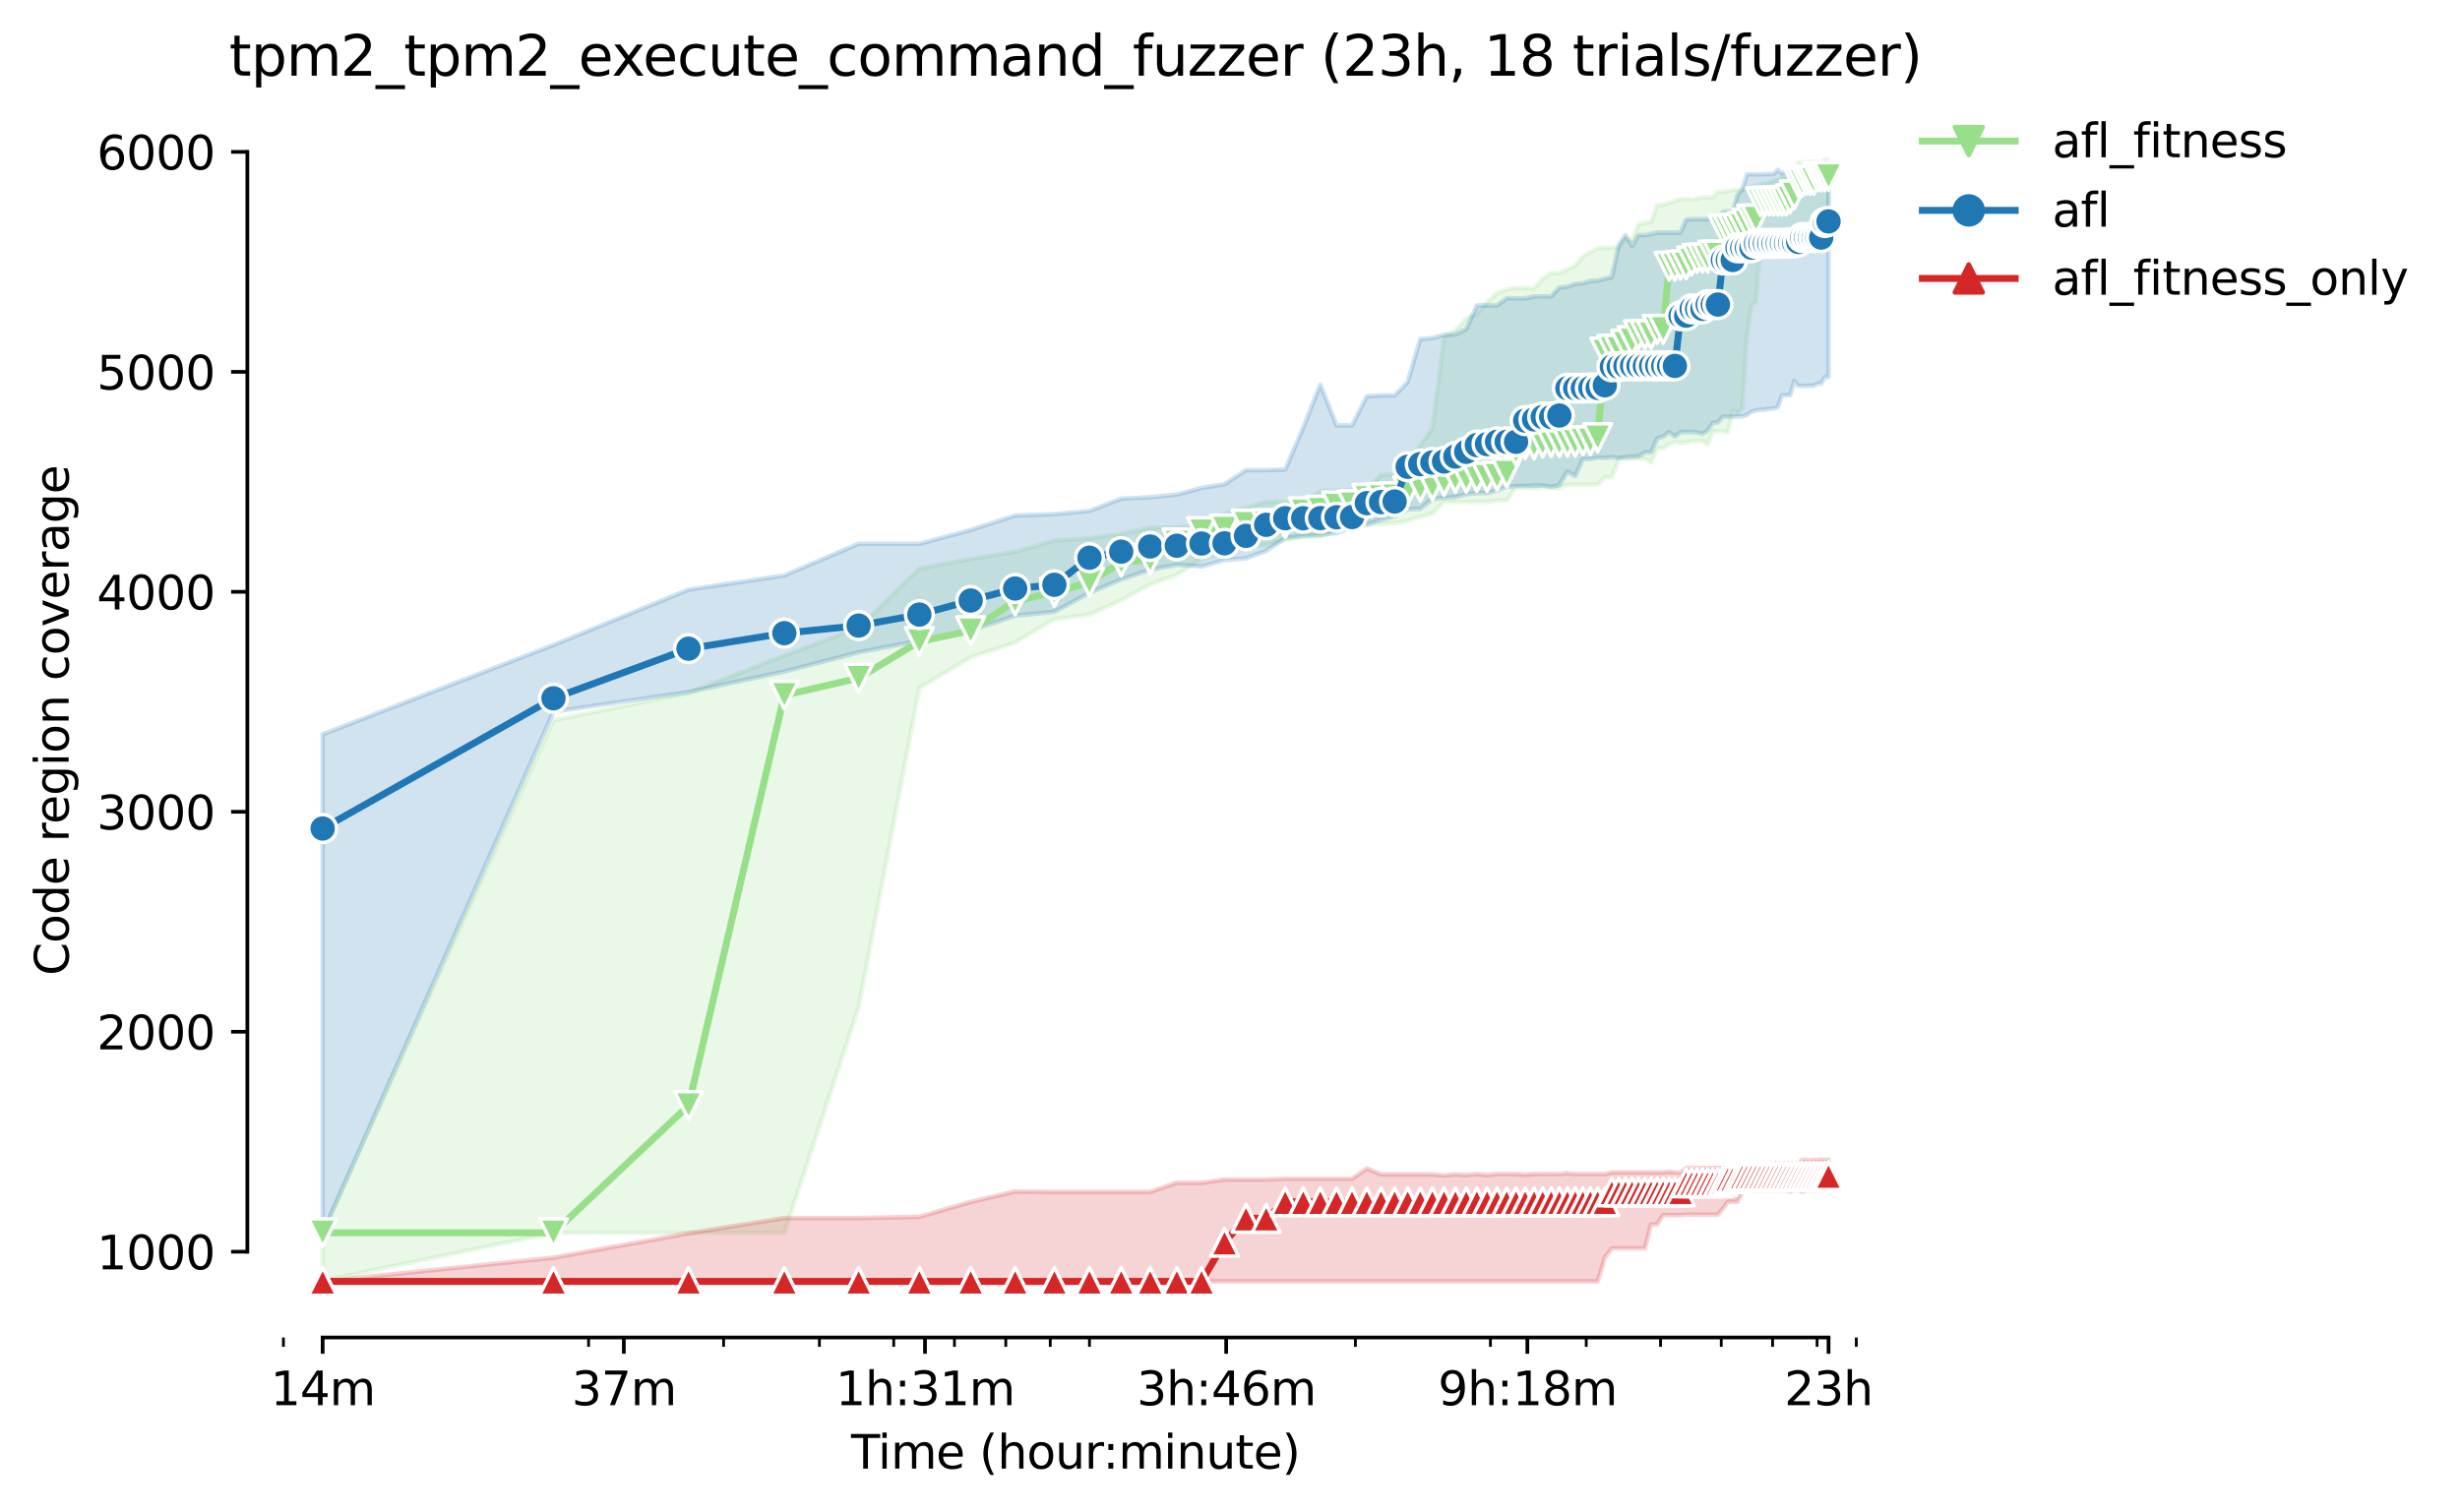 <?xml version="1.0" encoding="utf-8" standalone="no"?>
<!DOCTYPE svg PUBLIC "-//W3C//DTD SVG 1.1//EN"
  "http://www.w3.org/Graphics/SVG/1.1/DTD/svg11.dtd">
<svg height="325.986pt" version="1.1" viewBox="0 0 530.356 325.986" width="530.356pt" xmlns="http://www.w3.org/2000/svg" xmlns:xlink="http://www.w3.org/1999/xlink">
 <defs>
  <style type="text/css">*{stroke-linecap:butt;stroke-linejoin:round;}</style>
 </defs>
 <g id="figure_1">
  <g id="patch_1">
   <path d="M 0 325.986 
L 530.356 325.986 
L 530.356 0 
L 0 0 
z
" style="fill:#ffffff;"/>
  </g>
  <g id="axes_1">
   <g id="patch_2">
    <path d="M 53.328 288.43 
L 410.448 288.43 
L 410.448 22.318 
L 53.328 22.318 
z
" style="fill:#ffffff;"/>
   </g>
   <g id="PolyCollection_1">
    <defs>
     <path d="M 69.561 -60.135 
L 69.561 -49.795 
L 119.327 -60.135 
L 148.439 -60.135 
L 169.094 -60.135 
L 185.115 -108.757 
L 198.205 -177.656 
L 209.273 -184.25 
L 218.86 -187.425 
L 227.317 -192.504 
L 234.881 -193.429 
L 241.724 -196.583 
L 247.972 -199.951 
L 253.719 -202.038 
L 259.039 -205.43 
L 263.993 -206.782 
L 268.627 -208.157 
L 272.979 -208.347 
L 277.083 -209.507 
L 280.965 -210.221 
L 284.648 -210.221 
L 288.151 -211.762 
L 291.491 -211.976 
L 294.682 -212.735 
L 297.738 -213.019 
L 300.669 -213.162 
L 303.485 -213.707 
L 306.195 -214.537 
L 308.806 -215.201 
L 311.325 -217.763 
L 313.759 -217.763 
L 316.114 -217.763 
L 318.393 -217.763 
L 320.602 -217.763 
L 322.746 -218.071 
L 324.827 -218.071 
L 326.85 -220.941 
L 328.817 -220.941 
L 330.732 -220.667 
L 332.597 -220.941 
L 334.414 -220.728 
L 336.187 -220.728 
L 337.917 -221.439 
L 339.607 -221.439 
L 341.257 -221.439 
L 342.871 -221.439 
L 344.449 -221.463 
L 345.993 -223.072 
L 347.505 -223.076 
L 348.985 -226.942 
L 350.436 -227.037 
L 351.857 -227.037 
L 353.252 -227.108 
L 354.619 -227.108 
L 355.961 -226.254 
L 357.279 -229.266 
L 358.572 -229.266 
L 359.843 -230.167 
L 361.092 -230.702 
L 362.319 -230.452 
L 363.526 -230.547 
L 364.713 -230.855 
L 365.88 -230.855 
L 367.029 -230.903 
L 368.16 -230.191 
L 369.273 -232.966 
L 370.369 -232.966 
L 371.449 -232.966 
L 372.512 -232.729 
L 373.56 -237.496 
L 374.594 -236.761 
L 375.612 -237.97 
L 376.616 -253.434 
L 377.606 -260.146 
L 378.583 -260.929 
L 379.547 -272.883 
L 380.498 -272.978 
L 381.437 -272.978 
L 382.363 -275.017 
L 383.278 -275.017 
L 384.181 -275.017 
L 385.073 -275.065 
L 385.954 -275.065 
L 386.824 -273.167 
L 387.684 -275.065 
L 388.534 -275.065 
L 389.373 -275.492 
L 390.203 -275.492 
L 391.024 -277.199 
L 391.835 -277.437 
L 392.637 -277.437 
L 393.431 -278.385 
L 394.215 -278.385 
L 394.215 -291.572 
L 394.215 -291.572 
L 393.431 -291.572 
L 392.637 -291.098 
L 391.835 -291.098 
L 391.024 -291.098 
L 390.203 -291.098 
L 389.373 -291.05 
L 388.534 -290.884 
L 387.684 -290.884 
L 386.824 -289.509 
L 385.954 -289.438 
L 385.073 -287.849 
L 384.181 -287.849 
L 383.278 -287.256 
L 382.363 -286.995 
L 381.437 -286.639 
L 380.498 -286.402 
L 379.547 -286.283 
L 378.583 -285.833 
L 377.606 -285.738 
L 376.616 -285.149 
L 375.612 -285.145 
L 374.594 -285.026 
L 373.56 -285.026 
L 372.512 -284.802 
L 371.449 -284.623 
L 370.369 -284.623 
L 369.273 -283.437 
L 368.16 -283.437 
L 367.029 -283.413 
L 365.88 -283.152 
L 364.713 -282.939 
L 363.526 -283.129 
L 362.319 -283.034 
L 361.092 -282.702 
L 359.843 -282.227 
L 358.572 -281.824 
L 357.279 -281.824 
L 355.961 -278.077 
L 354.619 -277.935 
L 353.252 -277.603 
L 351.857 -274.116 
L 350.436 -274.496 
L 348.985 -272.598 
L 347.505 -272.598 
L 345.993 -272.551 
L 344.449 -272.385 
L 342.871 -271.649 
L 341.257 -270.701 
L 339.607 -268.732 
L 337.917 -267.807 
L 336.187 -267.143 
L 334.414 -267.096 
L 332.597 -265.862 
L 330.732 -263.846 
L 328.817 -263.846 
L 326.85 -263.884 
L 324.827 -263.585 
L 322.746 -262.779 
L 320.602 -260.748 
L 318.393 -258.273 
L 316.114 -257.3 
L 313.759 -254.786 
L 311.325 -253.221 
L 308.806 -233.654 
L 306.195 -229.978 
L 303.485 -225.803 
L 300.669 -223.692 
L 297.738 -223.597 
L 294.682 -220.514 
L 291.491 -220.348 
L 288.151 -220.277 
L 284.648 -220.135 
L 280.965 -217.905 
L 277.083 -217.763 
L 272.979 -217.739 
L 268.627 -216.506 
L 263.993 -215.273 
L 259.039 -212.759 
L 253.719 -212.26 
L 247.972 -212.166 
L 241.724 -210.909 
L 234.881 -209.869 
L 227.317 -209.438 
L 218.86 -207.019 
L 209.273 -205.453 
L 198.205 -203.393 
L 185.115 -190.63 
L 169.094 -184.629 
L 148.439 -176.565 
L 119.327 -170.683 
L 69.561 -60.135 
z
" id="m7bf56ed18f" style="stroke:#98df8a;stroke-opacity:0.2;"/>
    </defs>
    <g clip-path="url(#p39670682a9)">
     <use style="fill:#98df8a;fill-opacity:0.2;stroke:#98df8a;stroke-opacity:0.2;" x="0" xlink:href="#m7bf56ed18f" y="325.986"/>
    </g>
   </g>
   <g id="PolyCollection_2">
    <defs>
     <path d="M 69.561 -167.624 
L 69.561 -60.135 
L 119.327 -172.51 
L 148.439 -176.755 
L 169.094 -181.167 
L 185.115 -185.317 
L 198.205 -187.802 
L 209.273 -189.99 
L 218.86 -193.215 
L 227.317 -194.045 
L 234.881 -198.125 
L 241.724 -201.06 
L 247.972 -203.105 
L 253.719 -204.196 
L 259.039 -203.817 
L 263.993 -205.216 
L 268.627 -205.596 
L 272.979 -207.185 
L 277.083 -209.984 
L 280.965 -210.434 
L 284.648 -210.648 
L 288.151 -211.027 
L 291.491 -212.284 
L 294.682 -212.948 
L 297.738 -213.897 
L 300.669 -214.632 
L 303.485 -216.163 
L 306.195 -216.245 
L 308.806 -218.403 
L 311.325 -218.617 
L 313.759 -218.83 
L 316.114 -219.399 
L 318.393 -219.654 
L 320.602 -219.66 
L 322.746 -220.23 
L 324.827 -221.06 
L 326.85 -221.155 
L 328.817 -221.193 
L 330.732 -221.297 
L 332.597 -221.297 
L 334.414 -221.012 
L 336.187 -221.392 
L 337.917 -224.309 
L 339.607 -223.313 
L 341.257 -226.989 
L 342.871 -226.989 
L 344.449 -227.274 
L 345.993 -227.263 
L 347.505 -227.392 
L 348.985 -227.201 
L 350.436 -227.44 
L 351.857 -227.535 
L 353.252 -227.558 
L 354.619 -228.436 
L 355.961 -228.436 
L 357.279 -231.424 
L 358.572 -231.851 
L 359.843 -232.8 
L 361.092 -231.851 
L 362.319 -232.8 
L 363.526 -232.8 
L 364.713 -232.8 
L 365.88 -232.752 
L 367.029 -232.42 
L 368.16 -233.156 
L 369.273 -234.792 
L 370.369 -234.911 
L 371.449 -236.144 
L 372.512 -236.144 
L 373.56 -236.144 
L 374.594 -236.192 
L 375.612 -236.192 
L 376.616 -236.524 
L 377.606 -237.211 
L 378.583 -237.472 
L 379.547 -237.638 
L 380.498 -237.638 
L 381.437 -237.852 
L 382.363 -237.899 
L 383.278 -238.182 
L 384.181 -240.769 
L 385.073 -240.722 
L 385.954 -240.816 
L 386.824 -243.826 
L 387.684 -242.785 
L 388.534 -242.783 
L 389.373 -242.809 
L 390.203 -242.809 
L 391.024 -242.809 
L 391.835 -243.283 
L 392.637 -243.283 
L 393.431 -244.671 
L 394.215 -244.706 
L 394.215 -290.624 
L 394.215 -290.624 
L 393.431 -290.624 
L 392.637 -290.624 
L 391.835 -290.434 
L 391.024 -290.363 
L 390.203 -290.315 
L 389.373 -290.315 
L 388.534 -290.102 
L 387.684 -289.39 
L 386.824 -289.39 
L 385.954 -289.39 
L 385.073 -289.058 
L 384.181 -288.631 
L 383.278 -289.343 
L 382.363 -288.465 
L 381.437 -288.465 
L 380.498 -288.394 
L 379.547 -288.395 
L 378.583 -288.394 
L 377.606 -288.394 
L 376.616 -288.37 
L 375.612 -285.121 
L 374.594 -283.935 
L 373.56 -280.33 
L 372.512 -280.425 
L 371.449 -280.283 
L 370.369 -279.31 
L 369.273 -279.263 
L 368.16 -278.717 
L 367.029 -278.717 
L 365.88 -278.717 
L 364.713 -278.717 
L 363.526 -278.622 
L 362.319 -275.824 
L 361.092 -275.824 
L 359.843 -275.824 
L 358.572 -275.824 
L 357.279 -275.824 
L 355.961 -275.492 
L 354.619 -275.278 
L 353.252 -275.278 
L 351.857 -272.93 
L 350.436 -275.278 
L 348.985 -273.167 
L 347.505 -266.242 
L 345.993 -265.886 
L 344.449 -265.459 
L 342.871 -265.388 
L 341.257 -264.89 
L 339.607 -264.748 
L 337.917 -264.155 
L 336.187 -263.965 
L 334.414 -262.067 
L 332.597 -262.067 
L 330.732 -262.056 
L 328.817 -261.641 
L 326.85 -261.641 
L 324.827 -261.641 
L 322.746 -260.123 
L 320.602 -260.123 
L 318.393 -260.123 
L 316.114 -255.023 
L 313.759 -253.885 
L 311.325 -253.766 
L 308.806 -253.079 
L 306.195 -252.841 
L 303.485 -243.568 
L 300.669 -240.698 
L 297.738 -240.698 
L 294.682 -240.532 
L 291.491 -234.247 
L 288.151 -234.247 
L 284.648 -243.046 
L 280.965 -233.749 
L 277.083 -224.736 
L 272.979 -224.594 
L 268.627 -224.594 
L 263.993 -221.558 
L 259.039 -220.761 
L 253.719 -219.328 
L 247.972 -218.74 
L 241.724 -218.451 
L 234.881 -215.794 
L 227.317 -215.107 
L 218.86 -214.798 
L 209.273 -211.691 
L 198.205 -208.703 
L 185.115 -208.715 
L 169.094 -201.872 
L 148.439 -198.827 
L 119.327 -186.883 
L 69.561 -167.624 
z
" id="md335865898" style="stroke:#1f77b4;stroke-opacity:0.2;"/>
    </defs>
    <g clip-path="url(#p39670682a9)">
     <use style="fill:#1f77b4;fill-opacity:0.2;stroke:#1f77b4;stroke-opacity:0.2;" x="0" xlink:href="#md335865898" y="325.986"/>
    </g>
   </g>
   <g id="PolyCollection_3">
    <defs>
     <path d="M 69.561 -49.652 
L 69.561 -49.652 
L 119.327 -49.652 
L 148.439 -49.652 
L 169.094 -49.652 
L 185.115 -49.652 
L 198.205 -49.652 
L 209.273 -49.652 
L 218.86 -49.652 
L 227.317 -49.652 
L 234.881 -49.652 
L 241.724 -49.652 
L 247.972 -49.652 
L 253.719 -49.652 
L 259.039 -49.652 
L 263.993 -49.652 
L 268.627 -49.652 
L 272.979 -49.652 
L 277.083 -49.652 
L 280.965 -49.652 
L 284.648 -49.652 
L 288.151 -49.652 
L 291.491 -49.652 
L 294.682 -49.652 
L 297.738 -49.652 
L 300.669 -49.652 
L 303.485 -49.652 
L 306.195 -49.652 
L 308.806 -49.652 
L 311.325 -49.652 
L 313.759 -49.652 
L 316.114 -49.652 
L 318.393 -49.652 
L 320.602 -49.652 
L 322.746 -49.652 
L 324.827 -49.652 
L 326.85 -49.652 
L 328.817 -49.652 
L 330.732 -49.652 
L 332.597 -49.652 
L 334.414 -49.652 
L 336.187 -49.652 
L 337.917 -49.652 
L 339.607 -49.652 
L 341.257 -49.652 
L 342.871 -49.652 
L 344.449 -49.652 
L 345.993 -54.799 
L 347.505 -56.791 
L 348.985 -56.791 
L 350.436 -56.791 
L 351.857 -56.791 
L 353.252 -56.791 
L 354.619 -56.791 
L 355.961 -61.962 
L 357.279 -61.962 
L 358.572 -63.954 
L 359.843 -63.954 
L 361.092 -63.953 
L 362.319 -63.954 
L 363.526 -64.049 
L 364.713 -64.049 
L 365.88 -64.049 
L 367.029 -64.025 
L 368.16 -64.049 
L 369.273 -64.024 
L 370.369 -64.049 
L 371.449 -65.353 
L 372.512 -66.824 
L 373.56 -66.824 
L 374.594 -66.824 
L 375.612 -68.958 
L 376.616 -69.314 
L 377.606 -69.314 
L 378.583 -69.313 
L 379.547 -69.314 
L 380.498 -69.314 
L 381.437 -69.314 
L 382.363 -69.314 
L 383.278 -69.314 
L 384.181 -69.314 
L 385.073 -69.307 
L 385.954 -69.028 
L 386.824 -69.314 
L 387.684 -69.314 
L 388.534 -68.998 
L 389.373 -69.314 
L 390.203 -69.314 
L 391.024 -69.314 
L 391.835 -69.314 
L 392.637 -69.314 
L 393.431 -69.314 
L 394.215 -70.856 
L 394.215 -75.931 
L 394.215 -75.931 
L 393.431 -75.837 
L 392.637 -75.931 
L 391.835 -75.837 
L 391.024 -75.837 
L 390.203 -75.744 
L 389.373 -75.837 
L 388.534 -75.837 
L 387.684 -75.101 
L 386.824 -75.101 
L 385.954 -75.104 
L 385.073 -75.101 
L 384.181 -75.101 
L 383.278 -75.101 
L 382.363 -75.101 
L 381.437 -74.461 
L 380.498 -74.461 
L 379.547 -74.295 
L 378.583 -74.461 
L 377.606 -74.461 
L 376.616 -74.295 
L 375.612 -74.295 
L 374.594 -74.105 
L 373.56 -74.105 
L 372.512 -74.105 
L 371.449 -74.105 
L 370.369 -74.106 
L 369.273 -74.105 
L 368.16 -74.081 
L 367.029 -74.105 
L 365.88 -74.105 
L 364.713 -74.106 
L 363.526 -74.105 
L 362.319 -73.156 
L 361.092 -73.156 
L 359.843 -73.322 
L 358.572 -73.156 
L 357.279 -73.156 
L 355.961 -73.156 
L 354.619 -73.161 
L 353.252 -73.156 
L 351.857 -73.161 
L 350.436 -73.156 
L 348.985 -73.156 
L 347.505 -73.156 
L 345.993 -72.801 
L 344.449 -72.801 
L 342.871 -72.801 
L 341.257 -72.801 
L 339.607 -72.801 
L 337.917 -72.967 
L 336.187 -72.801 
L 334.414 -72.805 
L 332.597 -72.801 
L 330.732 -72.801 
L 328.817 -72.66 
L 326.85 -72.801 
L 324.827 -72.801 
L 322.746 -72.801 
L 320.602 -72.568 
L 318.393 -72.801 
L 316.114 -72.566 
L 313.759 -72.73 
L 311.325 -72.492 
L 308.806 -72.73 
L 306.195 -72.73 
L 303.485 -72.73 
L 300.669 -72.73 
L 297.738 -72.73 
L 294.682 -73.987 
L 291.491 -71.792 
L 288.151 -71.781 
L 284.648 -71.781 
L 280.965 -71.781 
L 277.083 -71.781 
L 272.979 -71.615 
L 268.627 -71.615 
L 263.993 -71.615 
L 259.039 -70.927 
L 253.719 -70.927 
L 247.972 -68.958 
L 241.724 -68.958 
L 234.881 -68.958 
L 227.317 -68.958 
L 218.86 -69.03 
L 209.273 -66.8 
L 198.205 -63.575 
L 185.115 -63.314 
L 169.094 -63.314 
L 148.439 -60.017 
L 119.327 -54.778 
L 69.561 -49.652 
z
" id="m733c19be31" style="stroke:#d62728;stroke-opacity:0.2;"/>
    </defs>
    <g clip-path="url(#p39670682a9)">
     <use style="fill:#d62728;fill-opacity:0.2;stroke:#d62728;stroke-opacity:0.2;" x="0" xlink:href="#m733c19be31" y="325.986"/>
    </g>
   </g>
   <g id="matplotlib.axis_1">
    <g id="xtick_1">
     <g id="line2d_1">
      <defs>
       <path d="M 0 0 
L 0 3.5 
" id="me4a28b4937" style="stroke:#000000;stroke-width:0.8;"/>
      </defs>
      <g>
       <use style="stroke:#000000;stroke-width:0.8;" x="69.561" xlink:href="#me4a28b4937" y="288.43"/>
      </g>
     </g>
     <g id="text_1">
      <!-- 14m -->
      <g transform="translate(58.328 303.029)scale(0.1 -0.1)">
       <defs>
        <path d="M 794 531 
L 1825 531 
L 1825 4091 
L 703 3866 
L 703 4441 
L 1819 4666 
L 2450 4666 
L 2450 531 
L 3481 531 
L 3481 0 
L 794 0 
L 794 531 
z
" id="DejaVuSans-31" transform="scale(0.016)"/>
        <path d="M 2419 4116 
L 825 1625 
L 2419 1625 
L 2419 4116 
z
M 2253 4666 
L 3047 4666 
L 3047 1625 
L 3713 1625 
L 3713 1100 
L 3047 1100 
L 3047 0 
L 2419 0 
L 2419 1100 
L 313 1100 
L 313 1709 
L 2253 4666 
z
" id="DejaVuSans-34" transform="scale(0.016)"/>
        <path d="M 3328 2828 
Q 3544 3216 3844 3400 
Q 4144 3584 4550 3584 
Q 5097 3584 5394 3201 
Q 5691 2819 5691 2113 
L 5691 0 
L 5113 0 
L 5113 2094 
Q 5113 2597 4934 2840 
Q 4756 3084 4391 3084 
Q 3944 3084 3684 2787 
Q 3425 2491 3425 1978 
L 3425 0 
L 2847 0 
L 2847 2094 
Q 2847 2600 2669 2842 
Q 2491 3084 2119 3084 
Q 1678 3084 1418 2786 
Q 1159 2488 1159 1978 
L 1159 0 
L 581 0 
L 581 3500 
L 1159 3500 
L 1159 2956 
Q 1356 3278 1631 3431 
Q 1906 3584 2284 3584 
Q 2666 3584 2933 3390 
Q 3200 3197 3328 2828 
z
" id="DejaVuSans-6d" transform="scale(0.016)"/>
       </defs>
       <use xlink:href="#DejaVuSans-31"/>
       <use x="63.623" xlink:href="#DejaVuSans-34"/>
       <use x="127.246" xlink:href="#DejaVuSans-6d"/>
      </g>
     </g>
    </g>
    <g id="xtick_2">
     <g id="line2d_2">
      <g>
       <use style="stroke:#000000;stroke-width:0.8;" x="134.492" xlink:href="#me4a28b4937" y="288.43"/>
      </g>
     </g>
     <g id="text_2">
      <!-- 37m -->
      <g transform="translate(123.259 303.029)scale(0.1 -0.1)">
       <defs>
        <path d="M 2597 2516 
Q 3050 2419 3304 2112 
Q 3559 1806 3559 1356 
Q 3559 666 3084 287 
Q 2609 -91 1734 -91 
Q 1441 -91 1130 -33 
Q 819 25 488 141 
L 488 750 
Q 750 597 1062 519 
Q 1375 441 1716 441 
Q 2309 441 2620 675 
Q 2931 909 2931 1356 
Q 2931 1769 2642 2001 
Q 2353 2234 1838 2234 
L 1294 2234 
L 1294 2753 
L 1863 2753 
Q 2328 2753 2575 2939 
Q 2822 3125 2822 3475 
Q 2822 3834 2567 4026 
Q 2313 4219 1838 4219 
Q 1578 4219 1281 4162 
Q 984 4106 628 3988 
L 628 4550 
Q 988 4650 1302 4700 
Q 1616 4750 1894 4750 
Q 2613 4750 3031 4423 
Q 3450 4097 3450 3541 
Q 3450 3153 3228 2886 
Q 3006 2619 2597 2516 
z
" id="DejaVuSans-33" transform="scale(0.016)"/>
        <path d="M 525 4666 
L 3525 4666 
L 3525 4397 
L 1831 0 
L 1172 0 
L 2766 4134 
L 525 4134 
L 525 4666 
z
" id="DejaVuSans-37" transform="scale(0.016)"/>
       </defs>
       <use xlink:href="#DejaVuSans-33"/>
       <use x="63.623" xlink:href="#DejaVuSans-37"/>
       <use x="127.246" xlink:href="#DejaVuSans-6d"/>
      </g>
     </g>
    </g>
    <g id="xtick_3">
     <g id="line2d_3">
      <g>
       <use style="stroke:#000000;stroke-width:0.8;" x="199.423" xlink:href="#me4a28b4937" y="288.43"/>
      </g>
     </g>
     <g id="text_3">
      <!-- 1h:31m -->
      <g transform="translate(180.156 303.029)scale(0.1 -0.1)">
       <defs>
        <path d="M 3513 2113 
L 3513 0 
L 2938 0 
L 2938 2094 
Q 2938 2591 2744 2837 
Q 2550 3084 2163 3084 
Q 1697 3084 1428 2787 
Q 1159 2491 1159 1978 
L 1159 0 
L 581 0 
L 581 4863 
L 1159 4863 
L 1159 2956 
Q 1366 3272 1645 3428 
Q 1925 3584 2291 3584 
Q 2894 3584 3203 3211 
Q 3513 2838 3513 2113 
z
" id="DejaVuSans-68" transform="scale(0.016)"/>
        <path d="M 750 794 
L 1409 794 
L 1409 0 
L 750 0 
L 750 794 
z
M 750 3309 
L 1409 3309 
L 1409 2516 
L 750 2516 
L 750 3309 
z
" id="DejaVuSans-3a" transform="scale(0.016)"/>
       </defs>
       <use xlink:href="#DejaVuSans-31"/>
       <use x="63.623" xlink:href="#DejaVuSans-68"/>
       <use x="127.002" xlink:href="#DejaVuSans-3a"/>
       <use x="160.693" xlink:href="#DejaVuSans-33"/>
       <use x="224.316" xlink:href="#DejaVuSans-31"/>
       <use x="287.939" xlink:href="#DejaVuSans-6d"/>
      </g>
     </g>
    </g>
    <g id="xtick_4">
     <g id="line2d_4">
      <g>
       <use style="stroke:#000000;stroke-width:0.8;" x="264.354" xlink:href="#me4a28b4937" y="288.43"/>
      </g>
     </g>
     <g id="text_4">
      <!-- 3h:46m -->
      <g transform="translate(245.087 303.029)scale(0.1 -0.1)">
       <defs>
        <path d="M 2113 2584 
Q 1688 2584 1439 2293 
Q 1191 2003 1191 1497 
Q 1191 994 1439 701 
Q 1688 409 2113 409 
Q 2538 409 2786 701 
Q 3034 994 3034 1497 
Q 3034 2003 2786 2293 
Q 2538 2584 2113 2584 
z
M 3366 4563 
L 3366 3988 
Q 3128 4100 2886 4159 
Q 2644 4219 2406 4219 
Q 1781 4219 1451 3797 
Q 1122 3375 1075 2522 
Q 1259 2794 1537 2939 
Q 1816 3084 2150 3084 
Q 2853 3084 3261 2657 
Q 3669 2231 3669 1497 
Q 3669 778 3244 343 
Q 2819 -91 2113 -91 
Q 1303 -91 875 529 
Q 447 1150 447 2328 
Q 447 3434 972 4092 
Q 1497 4750 2381 4750 
Q 2619 4750 2861 4703 
Q 3103 4656 3366 4563 
z
" id="DejaVuSans-36" transform="scale(0.016)"/>
       </defs>
       <use xlink:href="#DejaVuSans-33"/>
       <use x="63.623" xlink:href="#DejaVuSans-68"/>
       <use x="127.002" xlink:href="#DejaVuSans-3a"/>
       <use x="160.693" xlink:href="#DejaVuSans-34"/>
       <use x="224.316" xlink:href="#DejaVuSans-36"/>
       <use x="287.939" xlink:href="#DejaVuSans-6d"/>
      </g>
     </g>
    </g>
    <g id="xtick_5">
     <g id="line2d_5">
      <g>
       <use style="stroke:#000000;stroke-width:0.8;" x="329.285" xlink:href="#me4a28b4937" y="288.43"/>
      </g>
     </g>
     <g id="text_5">
      <!-- 9h:18m -->
      <g transform="translate(310.018 303.029)scale(0.1 -0.1)">
       <defs>
        <path d="M 703 97 
L 703 672 
Q 941 559 1184 500 
Q 1428 441 1663 441 
Q 2288 441 2617 861 
Q 2947 1281 2994 2138 
Q 2813 1869 2534 1725 
Q 2256 1581 1919 1581 
Q 1219 1581 811 2004 
Q 403 2428 403 3163 
Q 403 3881 828 4315 
Q 1253 4750 1959 4750 
Q 2769 4750 3195 4129 
Q 3622 3509 3622 2328 
Q 3622 1225 3098 567 
Q 2575 -91 1691 -91 
Q 1453 -91 1209 -44 
Q 966 3 703 97 
z
M 1959 2075 
Q 2384 2075 2632 2365 
Q 2881 2656 2881 3163 
Q 2881 3666 2632 3958 
Q 2384 4250 1959 4250 
Q 1534 4250 1286 3958 
Q 1038 3666 1038 3163 
Q 1038 2656 1286 2365 
Q 1534 2075 1959 2075 
z
" id="DejaVuSans-39" transform="scale(0.016)"/>
        <path d="M 2034 2216 
Q 1584 2216 1326 1975 
Q 1069 1734 1069 1313 
Q 1069 891 1326 650 
Q 1584 409 2034 409 
Q 2484 409 2743 651 
Q 3003 894 3003 1313 
Q 3003 1734 2745 1975 
Q 2488 2216 2034 2216 
z
M 1403 2484 
Q 997 2584 770 2862 
Q 544 3141 544 3541 
Q 544 4100 942 4425 
Q 1341 4750 2034 4750 
Q 2731 4750 3128 4425 
Q 3525 4100 3525 3541 
Q 3525 3141 3298 2862 
Q 3072 2584 2669 2484 
Q 3125 2378 3379 2068 
Q 3634 1759 3634 1313 
Q 3634 634 3220 271 
Q 2806 -91 2034 -91 
Q 1263 -91 848 271 
Q 434 634 434 1313 
Q 434 1759 690 2068 
Q 947 2378 1403 2484 
z
M 1172 3481 
Q 1172 3119 1398 2916 
Q 1625 2713 2034 2713 
Q 2441 2713 2670 2916 
Q 2900 3119 2900 3481 
Q 2900 3844 2670 4047 
Q 2441 4250 2034 4250 
Q 1625 4250 1398 4047 
Q 1172 3844 1172 3481 
z
" id="DejaVuSans-38" transform="scale(0.016)"/>
       </defs>
       <use xlink:href="#DejaVuSans-39"/>
       <use x="63.623" xlink:href="#DejaVuSans-68"/>
       <use x="127.002" xlink:href="#DejaVuSans-3a"/>
       <use x="160.693" xlink:href="#DejaVuSans-31"/>
       <use x="224.316" xlink:href="#DejaVuSans-38"/>
       <use x="287.939" xlink:href="#DejaVuSans-6d"/>
      </g>
     </g>
    </g>
    <g id="xtick_6">
     <g id="line2d_6">
      <g>
       <use style="stroke:#000000;stroke-width:0.8;" x="394.216" xlink:href="#me4a28b4937" y="288.43"/>
      </g>
     </g>
     <g id="text_6">
      <!-- 23h -->
      <g transform="translate(384.685 303.029)scale(0.1 -0.1)">
       <defs>
        <path d="M 1228 531 
L 3431 531 
L 3431 0 
L 469 0 
L 469 531 
Q 828 903 1448 1529 
Q 2069 2156 2228 2338 
Q 2531 2678 2651 2914 
Q 2772 3150 2772 3378 
Q 2772 3750 2511 3984 
Q 2250 4219 1831 4219 
Q 1534 4219 1204 4116 
Q 875 4013 500 3803 
L 500 4441 
Q 881 4594 1212 4672 
Q 1544 4750 1819 4750 
Q 2544 4750 2975 4387 
Q 3406 4025 3406 3419 
Q 3406 3131 3298 2873 
Q 3191 2616 2906 2266 
Q 2828 2175 2409 1742 
Q 1991 1309 1228 531 
z
" id="DejaVuSans-32" transform="scale(0.016)"/>
       </defs>
       <use xlink:href="#DejaVuSans-32"/>
       <use x="63.623" xlink:href="#DejaVuSans-33"/>
       <use x="127.246" xlink:href="#DejaVuSans-68"/>
      </g>
     </g>
    </g>
    <g id="xtick_7">
     <g id="line2d_7">
      <defs>
       <path d="M 0 0 
L 0 2 
" id="m2798216f7b" style="stroke:#000000;stroke-width:0.6;"/>
      </defs>
      <g>
       <use style="stroke:#000000;stroke-width:0.6;" x="61.104" xlink:href="#m2798216f7b" y="288.43"/>
      </g>
     </g>
    </g>
    <g id="xtick_8">
     <g id="line2d_8">
      <g>
       <use style="stroke:#000000;stroke-width:0.6;" x="126.892" xlink:href="#m2798216f7b" y="288.43"/>
      </g>
     </g>
    </g>
    <g id="xtick_9">
     <g id="line2d_9">
      <g>
       <use style="stroke:#000000;stroke-width:0.6;" x="156.003" xlink:href="#m2798216f7b" y="288.43"/>
      </g>
     </g>
    </g>
    <g id="xtick_10">
     <g id="line2d_10">
      <g>
       <use style="stroke:#000000;stroke-width:0.6;" x="176.658" xlink:href="#m2798216f7b" y="288.43"/>
      </g>
     </g>
    </g>
    <g id="xtick_11">
     <g id="line2d_11">
      <g>
       <use style="stroke:#000000;stroke-width:0.6;" x="192.68" xlink:href="#m2798216f7b" y="288.43"/>
      </g>
     </g>
    </g>
    <g id="xtick_12">
     <g id="line2d_12">
      <g>
       <use style="stroke:#000000;stroke-width:0.6;" x="205.77" xlink:href="#m2798216f7b" y="288.43"/>
      </g>
     </g>
    </g>
    <g id="xtick_13">
     <g id="line2d_13">
      <g>
       <use style="stroke:#000000;stroke-width:0.6;" x="216.838" xlink:href="#m2798216f7b" y="288.43"/>
      </g>
     </g>
    </g>
    <g id="xtick_14">
     <g id="line2d_14">
      <g>
       <use style="stroke:#000000;stroke-width:0.6;" x="226.425" xlink:href="#m2798216f7b" y="288.43"/>
      </g>
     </g>
    </g>
    <g id="xtick_15">
     <g id="line2d_15">
      <g>
       <use style="stroke:#000000;stroke-width:0.6;" x="234.881" xlink:href="#m2798216f7b" y="288.43"/>
      </g>
     </g>
    </g>
    <g id="xtick_16">
     <g id="line2d_16">
      <g>
       <use style="stroke:#000000;stroke-width:0.6;" x="292.213" xlink:href="#m2798216f7b" y="288.43"/>
      </g>
     </g>
    </g>
    <g id="xtick_17">
     <g id="line2d_17">
      <g>
       <use style="stroke:#000000;stroke-width:0.6;" x="321.324" xlink:href="#m2798216f7b" y="288.43"/>
      </g>
     </g>
    </g>
    <g id="xtick_18">
     <g id="line2d_18">
      <g>
       <use style="stroke:#000000;stroke-width:0.6;" x="341.979" xlink:href="#m2798216f7b" y="288.43"/>
      </g>
     </g>
    </g>
    <g id="xtick_19">
     <g id="line2d_19">
      <g>
       <use style="stroke:#000000;stroke-width:0.6;" x="358" xlink:href="#m2798216f7b" y="288.43"/>
      </g>
     </g>
    </g>
    <g id="xtick_20">
     <g id="line2d_20">
      <g>
       <use style="stroke:#000000;stroke-width:0.6;" x="371.091" xlink:href="#m2798216f7b" y="288.43"/>
      </g>
     </g>
    </g>
    <g id="xtick_21">
     <g id="line2d_21">
      <g>
       <use style="stroke:#000000;stroke-width:0.6;" x="382.158" xlink:href="#m2798216f7b" y="288.43"/>
      </g>
     </g>
    </g>
    <g id="xtick_22">
     <g id="line2d_22">
      <g>
       <use style="stroke:#000000;stroke-width:0.6;" x="391.745" xlink:href="#m2798216f7b" y="288.43"/>
      </g>
     </g>
    </g>
    <g id="xtick_23">
     <g id="line2d_23">
      <g>
       <use style="stroke:#000000;stroke-width:0.6;" x="400.202" xlink:href="#m2798216f7b" y="288.43"/>
      </g>
     </g>
    </g>
    <g id="text_7">
     <!-- Time (hour:minute) -->
     <g transform="translate(183.481 316.707)scale(0.1 -0.1)">
      <defs>
       <path d="M -19 4666 
L 3928 4666 
L 3928 4134 
L 2272 4134 
L 2272 0 
L 1638 0 
L 1638 4134 
L -19 4134 
L -19 4666 
z
" id="DejaVuSans-54" transform="scale(0.016)"/>
       <path d="M 603 3500 
L 1178 3500 
L 1178 0 
L 603 0 
L 603 3500 
z
M 603 4863 
L 1178 4863 
L 1178 4134 
L 603 4134 
L 603 4863 
z
" id="DejaVuSans-69" transform="scale(0.016)"/>
       <path d="M 3597 1894 
L 3597 1613 
L 953 1613 
Q 991 1019 1311 708 
Q 1631 397 2203 397 
Q 2534 397 2845 478 
Q 3156 559 3463 722 
L 3463 178 
Q 3153 47 2828 -22 
Q 2503 -91 2169 -91 
Q 1331 -91 842 396 
Q 353 884 353 1716 
Q 353 2575 817 3079 
Q 1281 3584 2069 3584 
Q 2775 3584 3186 3129 
Q 3597 2675 3597 1894 
z
M 3022 2063 
Q 3016 2534 2758 2815 
Q 2500 3097 2075 3097 
Q 1594 3097 1305 2825 
Q 1016 2553 972 2059 
L 3022 2063 
z
" id="DejaVuSans-65" transform="scale(0.016)"/>
       <path id="DejaVuSans-20" transform="scale(0.016)"/>
       <path d="M 1984 4856 
Q 1566 4138 1362 3434 
Q 1159 2731 1159 2009 
Q 1159 1288 1364 580 
Q 1569 -128 1984 -844 
L 1484 -844 
Q 1016 -109 783 600 
Q 550 1309 550 2009 
Q 550 2706 781 3412 
Q 1013 4119 1484 4856 
L 1984 4856 
z
" id="DejaVuSans-28" transform="scale(0.016)"/>
       <path d="M 1959 3097 
Q 1497 3097 1228 2736 
Q 959 2375 959 1747 
Q 959 1119 1226 758 
Q 1494 397 1959 397 
Q 2419 397 2687 759 
Q 2956 1122 2956 1747 
Q 2956 2369 2687 2733 
Q 2419 3097 1959 3097 
z
M 1959 3584 
Q 2709 3584 3137 3096 
Q 3566 2609 3566 1747 
Q 3566 888 3137 398 
Q 2709 -91 1959 -91 
Q 1206 -91 779 398 
Q 353 888 353 1747 
Q 353 2609 779 3096 
Q 1206 3584 1959 3584 
z
" id="DejaVuSans-6f" transform="scale(0.016)"/>
       <path d="M 544 1381 
L 544 3500 
L 1119 3500 
L 1119 1403 
Q 1119 906 1312 657 
Q 1506 409 1894 409 
Q 2359 409 2629 706 
Q 2900 1003 2900 1516 
L 2900 3500 
L 3475 3500 
L 3475 0 
L 2900 0 
L 2900 538 
Q 2691 219 2414 64 
Q 2138 -91 1772 -91 
Q 1169 -91 856 284 
Q 544 659 544 1381 
z
M 1991 3584 
L 1991 3584 
z
" id="DejaVuSans-75" transform="scale(0.016)"/>
       <path d="M 2631 2963 
Q 2534 3019 2420 3045 
Q 2306 3072 2169 3072 
Q 1681 3072 1420 2755 
Q 1159 2438 1159 1844 
L 1159 0 
L 581 0 
L 581 3500 
L 1159 3500 
L 1159 2956 
Q 1341 3275 1631 3429 
Q 1922 3584 2338 3584 
Q 2397 3584 2469 3576 
Q 2541 3569 2628 3553 
L 2631 2963 
z
" id="DejaVuSans-72" transform="scale(0.016)"/>
       <path d="M 3513 2113 
L 3513 0 
L 2938 0 
L 2938 2094 
Q 2938 2591 2744 2837 
Q 2550 3084 2163 3084 
Q 1697 3084 1428 2787 
Q 1159 2491 1159 1978 
L 1159 0 
L 581 0 
L 581 3500 
L 1159 3500 
L 1159 2956 
Q 1366 3272 1645 3428 
Q 1925 3584 2291 3584 
Q 2894 3584 3203 3211 
Q 3513 2838 3513 2113 
z
" id="DejaVuSans-6e" transform="scale(0.016)"/>
       <path d="M 1172 4494 
L 1172 3500 
L 2356 3500 
L 2356 3053 
L 1172 3053 
L 1172 1153 
Q 1172 725 1289 603 
Q 1406 481 1766 481 
L 2356 481 
L 2356 0 
L 1766 0 
Q 1100 0 847 248 
Q 594 497 594 1153 
L 594 3053 
L 172 3053 
L 172 3500 
L 594 3500 
L 594 4494 
L 1172 4494 
z
" id="DejaVuSans-74" transform="scale(0.016)"/>
       <path d="M 513 4856 
L 1013 4856 
Q 1481 4119 1714 3412 
Q 1947 2706 1947 2009 
Q 1947 1309 1714 600 
Q 1481 -109 1013 -844 
L 513 -844 
Q 928 -128 1133 580 
Q 1338 1288 1338 2009 
Q 1338 2731 1133 3434 
Q 928 4138 513 4856 
z
" id="DejaVuSans-29" transform="scale(0.016)"/>
      </defs>
      <use xlink:href="#DejaVuSans-54"/>
      <use x="57.959" xlink:href="#DejaVuSans-69"/>
      <use x="85.742" xlink:href="#DejaVuSans-6d"/>
      <use x="183.154" xlink:href="#DejaVuSans-65"/>
      <use x="244.678" xlink:href="#DejaVuSans-20"/>
      <use x="276.465" xlink:href="#DejaVuSans-28"/>
      <use x="315.479" xlink:href="#DejaVuSans-68"/>
      <use x="378.857" xlink:href="#DejaVuSans-6f"/>
      <use x="440.039" xlink:href="#DejaVuSans-75"/>
      <use x="503.418" xlink:href="#DejaVuSans-72"/>
      <use x="542.781" xlink:href="#DejaVuSans-3a"/>
      <use x="576.473" xlink:href="#DejaVuSans-6d"/>
      <use x="673.885" xlink:href="#DejaVuSans-69"/>
      <use x="701.668" xlink:href="#DejaVuSans-6e"/>
      <use x="765.047" xlink:href="#DejaVuSans-75"/>
      <use x="828.426" xlink:href="#DejaVuSans-74"/>
      <use x="867.635" xlink:href="#DejaVuSans-65"/>
      <use x="929.158" xlink:href="#DejaVuSans-29"/>
     </g>
    </g>
   </g>
   <g id="matplotlib.axis_2">
    <g id="ytick_1">
     <g id="line2d_24">
      <defs>
       <path d="M 0 0 
L -3.5 0 
" id="m6932255a86" style="stroke:#000000;stroke-width:0.8;"/>
      </defs>
      <g>
       <use style="stroke:#000000;stroke-width:0.8;" x="53.328" xlink:href="#m6932255a86" y="269.93"/>
      </g>
     </g>
     <g id="text_8">
      <!-- 1000 -->
      <g transform="translate(20.878 273.73)scale(0.1 -0.1)">
       <defs>
        <path d="M 2034 4250 
Q 1547 4250 1301 3770 
Q 1056 3291 1056 2328 
Q 1056 1369 1301 889 
Q 1547 409 2034 409 
Q 2525 409 2770 889 
Q 3016 1369 3016 2328 
Q 3016 3291 2770 3770 
Q 2525 4250 2034 4250 
z
M 2034 4750 
Q 2819 4750 3233 4129 
Q 3647 3509 3647 2328 
Q 3647 1150 3233 529 
Q 2819 -91 2034 -91 
Q 1250 -91 836 529 
Q 422 1150 422 2328 
Q 422 3509 836 4129 
Q 1250 4750 2034 4750 
z
" id="DejaVuSans-30" transform="scale(0.016)"/>
       </defs>
       <use xlink:href="#DejaVuSans-31"/>
       <use x="63.623" xlink:href="#DejaVuSans-30"/>
       <use x="127.246" xlink:href="#DejaVuSans-30"/>
       <use x="190.869" xlink:href="#DejaVuSans-30"/>
      </g>
     </g>
    </g>
    <g id="ytick_2">
     <g id="line2d_25">
      <g>
       <use style="stroke:#000000;stroke-width:0.8;" x="53.328" xlink:href="#m6932255a86" y="222.495"/>
      </g>
     </g>
     <g id="text_9">
      <!-- 2000 -->
      <g transform="translate(20.878 226.294)scale(0.1 -0.1)">
       <use xlink:href="#DejaVuSans-32"/>
       <use x="63.623" xlink:href="#DejaVuSans-30"/>
       <use x="127.246" xlink:href="#DejaVuSans-30"/>
       <use x="190.869" xlink:href="#DejaVuSans-30"/>
      </g>
     </g>
    </g>
    <g id="ytick_3">
     <g id="line2d_26">
      <g>
       <use style="stroke:#000000;stroke-width:0.8;" x="53.328" xlink:href="#m6932255a86" y="175.06"/>
      </g>
     </g>
     <g id="text_10">
      <!-- 3000 -->
      <g transform="translate(20.878 178.859)scale(0.1 -0.1)">
       <use xlink:href="#DejaVuSans-33"/>
       <use x="63.623" xlink:href="#DejaVuSans-30"/>
       <use x="127.246" xlink:href="#DejaVuSans-30"/>
       <use x="190.869" xlink:href="#DejaVuSans-30"/>
      </g>
     </g>
    </g>
    <g id="ytick_4">
     <g id="line2d_27">
      <g>
       <use style="stroke:#000000;stroke-width:0.8;" x="53.328" xlink:href="#m6932255a86" y="127.624"/>
      </g>
     </g>
     <g id="text_11">
      <!-- 4000 -->
      <g transform="translate(20.878 131.424)scale(0.1 -0.1)">
       <use xlink:href="#DejaVuSans-34"/>
       <use x="63.623" xlink:href="#DejaVuSans-30"/>
       <use x="127.246" xlink:href="#DejaVuSans-30"/>
       <use x="190.869" xlink:href="#DejaVuSans-30"/>
      </g>
     </g>
    </g>
    <g id="ytick_5">
     <g id="line2d_28">
      <g>
       <use style="stroke:#000000;stroke-width:0.8;" x="53.328" xlink:href="#m6932255a86" y="80.189"/>
      </g>
     </g>
     <g id="text_12">
      <!-- 5000 -->
      <g transform="translate(20.878 83.988)scale(0.1 -0.1)">
       <defs>
        <path d="M 691 4666 
L 3169 4666 
L 3169 4134 
L 1269 4134 
L 1269 2991 
Q 1406 3038 1543 3061 
Q 1681 3084 1819 3084 
Q 2600 3084 3056 2656 
Q 3513 2228 3513 1497 
Q 3513 744 3044 326 
Q 2575 -91 1722 -91 
Q 1428 -91 1123 -41 
Q 819 9 494 109 
L 494 744 
Q 775 591 1075 516 
Q 1375 441 1709 441 
Q 2250 441 2565 725 
Q 2881 1009 2881 1497 
Q 2881 1984 2565 2268 
Q 2250 2553 1709 2553 
Q 1456 2553 1204 2497 
Q 953 2441 691 2322 
L 691 4666 
z
" id="DejaVuSans-35" transform="scale(0.016)"/>
       </defs>
       <use xlink:href="#DejaVuSans-35"/>
       <use x="63.623" xlink:href="#DejaVuSans-30"/>
       <use x="127.246" xlink:href="#DejaVuSans-30"/>
       <use x="190.869" xlink:href="#DejaVuSans-30"/>
      </g>
     </g>
    </g>
    <g id="ytick_6">
     <g id="line2d_29">
      <g>
       <use style="stroke:#000000;stroke-width:0.8;" x="53.328" xlink:href="#m6932255a86" y="32.754"/>
      </g>
     </g>
     <g id="text_13">
      <!-- 6000 -->
      <g transform="translate(20.878 36.553)scale(0.1 -0.1)">
       <use xlink:href="#DejaVuSans-36"/>
       <use x="63.623" xlink:href="#DejaVuSans-30"/>
       <use x="127.246" xlink:href="#DejaVuSans-30"/>
       <use x="190.869" xlink:href="#DejaVuSans-30"/>
      </g>
     </g>
    </g>
    <g id="text_14">
     <!-- Code region coverage -->
     <g transform="translate(14.798 210.38)rotate(-90)scale(0.1 -0.1)">
      <defs>
       <path d="M 4122 4306 
L 4122 3641 
Q 3803 3938 3442 4084 
Q 3081 4231 2675 4231 
Q 1875 4231 1450 3742 
Q 1025 3253 1025 2328 
Q 1025 1406 1450 917 
Q 1875 428 2675 428 
Q 3081 428 3442 575 
Q 3803 722 4122 1019 
L 4122 359 
Q 3791 134 3420 21 
Q 3050 -91 2638 -91 
Q 1578 -91 968 557 
Q 359 1206 359 2328 
Q 359 3453 968 4101 
Q 1578 4750 2638 4750 
Q 3056 4750 3426 4639 
Q 3797 4528 4122 4306 
z
" id="DejaVuSans-43" transform="scale(0.016)"/>
       <path d="M 2906 2969 
L 2906 4863 
L 3481 4863 
L 3481 0 
L 2906 0 
L 2906 525 
Q 2725 213 2448 61 
Q 2172 -91 1784 -91 
Q 1150 -91 751 415 
Q 353 922 353 1747 
Q 353 2572 751 3078 
Q 1150 3584 1784 3584 
Q 2172 3584 2448 3432 
Q 2725 3281 2906 2969 
z
M 947 1747 
Q 947 1113 1208 752 
Q 1469 391 1925 391 
Q 2381 391 2643 752 
Q 2906 1113 2906 1747 
Q 2906 2381 2643 2742 
Q 2381 3103 1925 3103 
Q 1469 3103 1208 2742 
Q 947 2381 947 1747 
z
" id="DejaVuSans-64" transform="scale(0.016)"/>
       <path d="M 2906 1791 
Q 2906 2416 2648 2759 
Q 2391 3103 1925 3103 
Q 1463 3103 1205 2759 
Q 947 2416 947 1791 
Q 947 1169 1205 825 
Q 1463 481 1925 481 
Q 2391 481 2648 825 
Q 2906 1169 2906 1791 
z
M 3481 434 
Q 3481 -459 3084 -895 
Q 2688 -1331 1869 -1331 
Q 1566 -1331 1297 -1286 
Q 1028 -1241 775 -1147 
L 775 -588 
Q 1028 -725 1275 -790 
Q 1522 -856 1778 -856 
Q 2344 -856 2625 -561 
Q 2906 -266 2906 331 
L 2906 616 
Q 2728 306 2450 153 
Q 2172 0 1784 0 
Q 1141 0 747 490 
Q 353 981 353 1791 
Q 353 2603 747 3093 
Q 1141 3584 1784 3584 
Q 2172 3584 2450 3431 
Q 2728 3278 2906 2969 
L 2906 3500 
L 3481 3500 
L 3481 434 
z
" id="DejaVuSans-67" transform="scale(0.016)"/>
       <path d="M 3122 3366 
L 3122 2828 
Q 2878 2963 2633 3030 
Q 2388 3097 2138 3097 
Q 1578 3097 1268 2742 
Q 959 2388 959 1747 
Q 959 1106 1268 751 
Q 1578 397 2138 397 
Q 2388 397 2633 464 
Q 2878 531 3122 666 
L 3122 134 
Q 2881 22 2623 -34 
Q 2366 -91 2075 -91 
Q 1284 -91 818 406 
Q 353 903 353 1747 
Q 353 2603 823 3093 
Q 1294 3584 2113 3584 
Q 2378 3584 2631 3529 
Q 2884 3475 3122 3366 
z
" id="DejaVuSans-63" transform="scale(0.016)"/>
       <path d="M 191 3500 
L 800 3500 
L 1894 563 
L 2988 3500 
L 3597 3500 
L 2284 0 
L 1503 0 
L 191 3500 
z
" id="DejaVuSans-76" transform="scale(0.016)"/>
       <path d="M 2194 1759 
Q 1497 1759 1228 1600 
Q 959 1441 959 1056 
Q 959 750 1161 570 
Q 1363 391 1709 391 
Q 2188 391 2477 730 
Q 2766 1069 2766 1631 
L 2766 1759 
L 2194 1759 
z
M 3341 1997 
L 3341 0 
L 2766 0 
L 2766 531 
Q 2569 213 2275 61 
Q 1981 -91 1556 -91 
Q 1019 -91 701 211 
Q 384 513 384 1019 
Q 384 1609 779 1909 
Q 1175 2209 1959 2209 
L 2766 2209 
L 2766 2266 
Q 2766 2663 2505 2880 
Q 2244 3097 1772 3097 
Q 1472 3097 1187 3025 
Q 903 2953 641 2809 
L 641 3341 
Q 956 3463 1253 3523 
Q 1550 3584 1831 3584 
Q 2591 3584 2966 3190 
Q 3341 2797 3341 1997 
z
" id="DejaVuSans-61" transform="scale(0.016)"/>
      </defs>
      <use xlink:href="#DejaVuSans-43"/>
      <use x="69.824" xlink:href="#DejaVuSans-6f"/>
      <use x="131.006" xlink:href="#DejaVuSans-64"/>
      <use x="194.482" xlink:href="#DejaVuSans-65"/>
      <use x="256.006" xlink:href="#DejaVuSans-20"/>
      <use x="287.793" xlink:href="#DejaVuSans-72"/>
      <use x="326.656" xlink:href="#DejaVuSans-65"/>
      <use x="388.18" xlink:href="#DejaVuSans-67"/>
      <use x="451.656" xlink:href="#DejaVuSans-69"/>
      <use x="479.439" xlink:href="#DejaVuSans-6f"/>
      <use x="540.621" xlink:href="#DejaVuSans-6e"/>
      <use x="604" xlink:href="#DejaVuSans-20"/>
      <use x="635.787" xlink:href="#DejaVuSans-63"/>
      <use x="690.768" xlink:href="#DejaVuSans-6f"/>
      <use x="751.949" xlink:href="#DejaVuSans-76"/>
      <use x="811.129" xlink:href="#DejaVuSans-65"/>
      <use x="872.652" xlink:href="#DejaVuSans-72"/>
      <use x="913.766" xlink:href="#DejaVuSans-61"/>
      <use x="975.045" xlink:href="#DejaVuSans-67"/>
      <use x="1038.521" xlink:href="#DejaVuSans-65"/>
     </g>
    </g>
   </g>
   <g id="line2d_30">
    <path clip-path="url(#p39670682a9)" d="M 69.561 265.851 
L 119.327 265.851 
L 148.439 238.41 
L 169.094 149.919 
L 185.115 146.243 
L 198.205 138.321 
L 209.273 136.021 
L 218.86 129.593 
L 227.317 127.743 
L 234.881 125.537 
L 241.724 121.221 
L 247.972 120.77 
L 253.719 117.094 
L 259.039 114.651 
L 263.993 114.105 
L 268.627 113.038 
L 272.979 112.92 
L 277.083 112.92 
L 280.965 110.358 
L 284.648 110.026 
L 288.151 109.125 
L 291.491 108.84 
L 294.682 107.464 
L 297.738 107.275 
L 300.669 107.132 
L 303.485 105.828 
L 306.195 105.093 
L 308.806 104.784 
L 311.325 103.788 
L 313.759 103.124 
L 316.114 103.124 
L 318.393 102.958 
L 320.602 102.958 
L 322.746 102.697 
L 324.827 102.009 
L 326.85 97.337 
L 328.817 95.914 
L 330.732 95.914 
L 332.597 95.535 
L 334.414 95.44 
L 336.187 95.44 
L 337.917 95.368 
L 339.607 95.368 
L 341.257 95.06 
L 342.871 95.06 
L 344.449 94.396 
L 345.993 75.92 
L 347.505 75.327 
L 348.985 75.327 
L 350.436 74.236 
L 351.857 73.477 
L 353.252 72.173 
L 354.619 72.173 
L 355.961 72.173 
L 357.279 71.034 
L 358.572 71.034 
L 359.843 57.42 
L 361.092 57.42 
L 362.319 57.207 
L 363.526 57.112 
L 364.713 56.282 
L 365.88 55.736 
L 367.029 55.641 
L 368.16 55.641 
L 369.273 55.025 
L 370.369 55.025 
L 371.449 49.427 
L 372.512 49.427 
L 373.56 49.261 
L 374.594 49.238 
L 375.612 48.858 
L 376.616 48.099 
L 377.606 47.245 
L 378.583 47.245 
L 379.547 43.498 
L 380.498 43.403 
L 381.437 43.379 
L 382.363 43.379 
L 383.278 43.379 
L 384.181 43.379 
L 385.073 43.379 
L 385.954 42.881 
L 386.824 42.027 
L 387.684 39.3 
L 388.534 39.276 
L 389.373 38.897 
L 390.203 38.897 
L 391.024 38.897 
L 391.835 38.138 
L 392.637 38.138 
L 393.431 38.138 
L 394.215 38.067 
" style="fill:none;stroke:#98df8a;stroke-linecap:square;stroke-width:1.5;"/>
    <defs>
     <path d="M -0 3 
L 3 -3 
L -3 -3 
z
" id="m40a7b435df" style="stroke:#ffffff;stroke-linejoin:miter;stroke-width:0.75;"/>
    </defs>
    <g clip-path="url(#p39670682a9)">
     <use style="fill:#98df8a;stroke:#ffffff;stroke-linejoin:miter;stroke-width:0.75;" x="69.561" xlink:href="#m40a7b435df" y="265.851"/>
     <use style="fill:#98df8a;stroke:#ffffff;stroke-linejoin:miter;stroke-width:0.75;" x="119.327" xlink:href="#m40a7b435df" y="265.851"/>
     <use style="fill:#98df8a;stroke:#ffffff;stroke-linejoin:miter;stroke-width:0.75;" x="148.439" xlink:href="#m40a7b435df" y="238.41"/>
     <use style="fill:#98df8a;stroke:#ffffff;stroke-linejoin:miter;stroke-width:0.75;" x="169.094" xlink:href="#m40a7b435df" y="149.919"/>
     <use style="fill:#98df8a;stroke:#ffffff;stroke-linejoin:miter;stroke-width:0.75;" x="185.115" xlink:href="#m40a7b435df" y="146.243"/>
     <use style="fill:#98df8a;stroke:#ffffff;stroke-linejoin:miter;stroke-width:0.75;" x="198.205" xlink:href="#m40a7b435df" y="138.321"/>
     <use style="fill:#98df8a;stroke:#ffffff;stroke-linejoin:miter;stroke-width:0.75;" x="209.273" xlink:href="#m40a7b435df" y="136.021"/>
     <use style="fill:#98df8a;stroke:#ffffff;stroke-linejoin:miter;stroke-width:0.75;" x="218.86" xlink:href="#m40a7b435df" y="129.593"/>
     <use style="fill:#98df8a;stroke:#ffffff;stroke-linejoin:miter;stroke-width:0.75;" x="227.317" xlink:href="#m40a7b435df" y="127.743"/>
     <use style="fill:#98df8a;stroke:#ffffff;stroke-linejoin:miter;stroke-width:0.75;" x="234.881" xlink:href="#m40a7b435df" y="125.537"/>
     <use style="fill:#98df8a;stroke:#ffffff;stroke-linejoin:miter;stroke-width:0.75;" x="241.724" xlink:href="#m40a7b435df" y="121.221"/>
     <use style="fill:#98df8a;stroke:#ffffff;stroke-linejoin:miter;stroke-width:0.75;" x="247.972" xlink:href="#m40a7b435df" y="120.77"/>
     <use style="fill:#98df8a;stroke:#ffffff;stroke-linejoin:miter;stroke-width:0.75;" x="253.719" xlink:href="#m40a7b435df" y="117.094"/>
     <use style="fill:#98df8a;stroke:#ffffff;stroke-linejoin:miter;stroke-width:0.75;" x="259.039" xlink:href="#m40a7b435df" y="114.651"/>
     <use style="fill:#98df8a;stroke:#ffffff;stroke-linejoin:miter;stroke-width:0.75;" x="263.993" xlink:href="#m40a7b435df" y="114.105"/>
     <use style="fill:#98df8a;stroke:#ffffff;stroke-linejoin:miter;stroke-width:0.75;" x="268.627" xlink:href="#m40a7b435df" y="113.038"/>
     <use style="fill:#98df8a;stroke:#ffffff;stroke-linejoin:miter;stroke-width:0.75;" x="272.979" xlink:href="#m40a7b435df" y="112.92"/>
     <use style="fill:#98df8a;stroke:#ffffff;stroke-linejoin:miter;stroke-width:0.75;" x="277.083" xlink:href="#m40a7b435df" y="112.92"/>
     <use style="fill:#98df8a;stroke:#ffffff;stroke-linejoin:miter;stroke-width:0.75;" x="280.965" xlink:href="#m40a7b435df" y="110.358"/>
     <use style="fill:#98df8a;stroke:#ffffff;stroke-linejoin:miter;stroke-width:0.75;" x="284.648" xlink:href="#m40a7b435df" y="110.026"/>
     <use style="fill:#98df8a;stroke:#ffffff;stroke-linejoin:miter;stroke-width:0.75;" x="288.151" xlink:href="#m40a7b435df" y="109.125"/>
     <use style="fill:#98df8a;stroke:#ffffff;stroke-linejoin:miter;stroke-width:0.75;" x="291.491" xlink:href="#m40a7b435df" y="108.84"/>
     <use style="fill:#98df8a;stroke:#ffffff;stroke-linejoin:miter;stroke-width:0.75;" x="294.682" xlink:href="#m40a7b435df" y="107.464"/>
     <use style="fill:#98df8a;stroke:#ffffff;stroke-linejoin:miter;stroke-width:0.75;" x="297.738" xlink:href="#m40a7b435df" y="107.275"/>
     <use style="fill:#98df8a;stroke:#ffffff;stroke-linejoin:miter;stroke-width:0.75;" x="300.669" xlink:href="#m40a7b435df" y="107.132"/>
     <use style="fill:#98df8a;stroke:#ffffff;stroke-linejoin:miter;stroke-width:0.75;" x="303.485" xlink:href="#m40a7b435df" y="105.828"/>
     <use style="fill:#98df8a;stroke:#ffffff;stroke-linejoin:miter;stroke-width:0.75;" x="306.195" xlink:href="#m40a7b435df" y="105.093"/>
     <use style="fill:#98df8a;stroke:#ffffff;stroke-linejoin:miter;stroke-width:0.75;" x="308.806" xlink:href="#m40a7b435df" y="104.784"/>
     <use style="fill:#98df8a;stroke:#ffffff;stroke-linejoin:miter;stroke-width:0.75;" x="311.325" xlink:href="#m40a7b435df" y="103.788"/>
     <use style="fill:#98df8a;stroke:#ffffff;stroke-linejoin:miter;stroke-width:0.75;" x="313.759" xlink:href="#m40a7b435df" y="103.124"/>
     <use style="fill:#98df8a;stroke:#ffffff;stroke-linejoin:miter;stroke-width:0.75;" x="316.114" xlink:href="#m40a7b435df" y="103.124"/>
     <use style="fill:#98df8a;stroke:#ffffff;stroke-linejoin:miter;stroke-width:0.75;" x="318.393" xlink:href="#m40a7b435df" y="102.958"/>
     <use style="fill:#98df8a;stroke:#ffffff;stroke-linejoin:miter;stroke-width:0.75;" x="320.602" xlink:href="#m40a7b435df" y="102.958"/>
     <use style="fill:#98df8a;stroke:#ffffff;stroke-linejoin:miter;stroke-width:0.75;" x="322.746" xlink:href="#m40a7b435df" y="102.697"/>
     <use style="fill:#98df8a;stroke:#ffffff;stroke-linejoin:miter;stroke-width:0.75;" x="324.827" xlink:href="#m40a7b435df" y="102.009"/>
     <use style="fill:#98df8a;stroke:#ffffff;stroke-linejoin:miter;stroke-width:0.75;" x="326.85" xlink:href="#m40a7b435df" y="97.337"/>
     <use style="fill:#98df8a;stroke:#ffffff;stroke-linejoin:miter;stroke-width:0.75;" x="328.817" xlink:href="#m40a7b435df" y="95.914"/>
     <use style="fill:#98df8a;stroke:#ffffff;stroke-linejoin:miter;stroke-width:0.75;" x="330.732" xlink:href="#m40a7b435df" y="95.914"/>
     <use style="fill:#98df8a;stroke:#ffffff;stroke-linejoin:miter;stroke-width:0.75;" x="332.597" xlink:href="#m40a7b435df" y="95.535"/>
     <use style="fill:#98df8a;stroke:#ffffff;stroke-linejoin:miter;stroke-width:0.75;" x="334.414" xlink:href="#m40a7b435df" y="95.44"/>
     <use style="fill:#98df8a;stroke:#ffffff;stroke-linejoin:miter;stroke-width:0.75;" x="336.187" xlink:href="#m40a7b435df" y="95.44"/>
     <use style="fill:#98df8a;stroke:#ffffff;stroke-linejoin:miter;stroke-width:0.75;" x="337.917" xlink:href="#m40a7b435df" y="95.368"/>
     <use style="fill:#98df8a;stroke:#ffffff;stroke-linejoin:miter;stroke-width:0.75;" x="339.607" xlink:href="#m40a7b435df" y="95.368"/>
     <use style="fill:#98df8a;stroke:#ffffff;stroke-linejoin:miter;stroke-width:0.75;" x="341.257" xlink:href="#m40a7b435df" y="95.06"/>
     <use style="fill:#98df8a;stroke:#ffffff;stroke-linejoin:miter;stroke-width:0.75;" x="342.871" xlink:href="#m40a7b435df" y="95.06"/>
     <use style="fill:#98df8a;stroke:#ffffff;stroke-linejoin:miter;stroke-width:0.75;" x="344.449" xlink:href="#m40a7b435df" y="94.396"/>
     <use style="fill:#98df8a;stroke:#ffffff;stroke-linejoin:miter;stroke-width:0.75;" x="345.993" xlink:href="#m40a7b435df" y="75.92"/>
     <use style="fill:#98df8a;stroke:#ffffff;stroke-linejoin:miter;stroke-width:0.75;" x="347.505" xlink:href="#m40a7b435df" y="75.327"/>
     <use style="fill:#98df8a;stroke:#ffffff;stroke-linejoin:miter;stroke-width:0.75;" x="348.985" xlink:href="#m40a7b435df" y="75.327"/>
     <use style="fill:#98df8a;stroke:#ffffff;stroke-linejoin:miter;stroke-width:0.75;" x="350.436" xlink:href="#m40a7b435df" y="74.236"/>
     <use style="fill:#98df8a;stroke:#ffffff;stroke-linejoin:miter;stroke-width:0.75;" x="351.857" xlink:href="#m40a7b435df" y="73.477"/>
     <use style="fill:#98df8a;stroke:#ffffff;stroke-linejoin:miter;stroke-width:0.75;" x="353.252" xlink:href="#m40a7b435df" y="72.173"/>
     <use style="fill:#98df8a;stroke:#ffffff;stroke-linejoin:miter;stroke-width:0.75;" x="354.619" xlink:href="#m40a7b435df" y="72.173"/>
     <use style="fill:#98df8a;stroke:#ffffff;stroke-linejoin:miter;stroke-width:0.75;" x="355.961" xlink:href="#m40a7b435df" y="72.173"/>
     <use style="fill:#98df8a;stroke:#ffffff;stroke-linejoin:miter;stroke-width:0.75;" x="357.279" xlink:href="#m40a7b435df" y="71.034"/>
     <use style="fill:#98df8a;stroke:#ffffff;stroke-linejoin:miter;stroke-width:0.75;" x="358.572" xlink:href="#m40a7b435df" y="71.034"/>
     <use style="fill:#98df8a;stroke:#ffffff;stroke-linejoin:miter;stroke-width:0.75;" x="359.843" xlink:href="#m40a7b435df" y="57.42"/>
     <use style="fill:#98df8a;stroke:#ffffff;stroke-linejoin:miter;stroke-width:0.75;" x="361.092" xlink:href="#m40a7b435df" y="57.42"/>
     <use style="fill:#98df8a;stroke:#ffffff;stroke-linejoin:miter;stroke-width:0.75;" x="362.319" xlink:href="#m40a7b435df" y="57.207"/>
     <use style="fill:#98df8a;stroke:#ffffff;stroke-linejoin:miter;stroke-width:0.75;" x="363.526" xlink:href="#m40a7b435df" y="57.112"/>
     <use style="fill:#98df8a;stroke:#ffffff;stroke-linejoin:miter;stroke-width:0.75;" x="364.713" xlink:href="#m40a7b435df" y="56.282"/>
     <use style="fill:#98df8a;stroke:#ffffff;stroke-linejoin:miter;stroke-width:0.75;" x="365.88" xlink:href="#m40a7b435df" y="55.736"/>
     <use style="fill:#98df8a;stroke:#ffffff;stroke-linejoin:miter;stroke-width:0.75;" x="367.029" xlink:href="#m40a7b435df" y="55.641"/>
     <use style="fill:#98df8a;stroke:#ffffff;stroke-linejoin:miter;stroke-width:0.75;" x="368.16" xlink:href="#m40a7b435df" y="55.641"/>
     <use style="fill:#98df8a;stroke:#ffffff;stroke-linejoin:miter;stroke-width:0.75;" x="369.273" xlink:href="#m40a7b435df" y="55.025"/>
     <use style="fill:#98df8a;stroke:#ffffff;stroke-linejoin:miter;stroke-width:0.75;" x="370.369" xlink:href="#m40a7b435df" y="55.025"/>
     <use style="fill:#98df8a;stroke:#ffffff;stroke-linejoin:miter;stroke-width:0.75;" x="371.449" xlink:href="#m40a7b435df" y="49.427"/>
     <use style="fill:#98df8a;stroke:#ffffff;stroke-linejoin:miter;stroke-width:0.75;" x="372.512" xlink:href="#m40a7b435df" y="49.427"/>
     <use style="fill:#98df8a;stroke:#ffffff;stroke-linejoin:miter;stroke-width:0.75;" x="373.56" xlink:href="#m40a7b435df" y="49.261"/>
     <use style="fill:#98df8a;stroke:#ffffff;stroke-linejoin:miter;stroke-width:0.75;" x="374.594" xlink:href="#m40a7b435df" y="49.238"/>
     <use style="fill:#98df8a;stroke:#ffffff;stroke-linejoin:miter;stroke-width:0.75;" x="375.612" xlink:href="#m40a7b435df" y="48.858"/>
     <use style="fill:#98df8a;stroke:#ffffff;stroke-linejoin:miter;stroke-width:0.75;" x="376.616" xlink:href="#m40a7b435df" y="48.099"/>
     <use style="fill:#98df8a;stroke:#ffffff;stroke-linejoin:miter;stroke-width:0.75;" x="377.606" xlink:href="#m40a7b435df" y="47.245"/>
     <use style="fill:#98df8a;stroke:#ffffff;stroke-linejoin:miter;stroke-width:0.75;" x="378.583" xlink:href="#m40a7b435df" y="47.245"/>
     <use style="fill:#98df8a;stroke:#ffffff;stroke-linejoin:miter;stroke-width:0.75;" x="379.547" xlink:href="#m40a7b435df" y="43.498"/>
     <use style="fill:#98df8a;stroke:#ffffff;stroke-linejoin:miter;stroke-width:0.75;" x="380.498" xlink:href="#m40a7b435df" y="43.403"/>
     <use style="fill:#98df8a;stroke:#ffffff;stroke-linejoin:miter;stroke-width:0.75;" x="381.437" xlink:href="#m40a7b435df" y="43.379"/>
     <use style="fill:#98df8a;stroke:#ffffff;stroke-linejoin:miter;stroke-width:0.75;" x="382.363" xlink:href="#m40a7b435df" y="43.379"/>
     <use style="fill:#98df8a;stroke:#ffffff;stroke-linejoin:miter;stroke-width:0.75;" x="383.278" xlink:href="#m40a7b435df" y="43.379"/>
     <use style="fill:#98df8a;stroke:#ffffff;stroke-linejoin:miter;stroke-width:0.75;" x="384.181" xlink:href="#m40a7b435df" y="43.379"/>
     <use style="fill:#98df8a;stroke:#ffffff;stroke-linejoin:miter;stroke-width:0.75;" x="385.073" xlink:href="#m40a7b435df" y="43.379"/>
     <use style="fill:#98df8a;stroke:#ffffff;stroke-linejoin:miter;stroke-width:0.75;" x="385.954" xlink:href="#m40a7b435df" y="42.881"/>
     <use style="fill:#98df8a;stroke:#ffffff;stroke-linejoin:miter;stroke-width:0.75;" x="386.824" xlink:href="#m40a7b435df" y="42.027"/>
     <use style="fill:#98df8a;stroke:#ffffff;stroke-linejoin:miter;stroke-width:0.75;" x="387.684" xlink:href="#m40a7b435df" y="39.3"/>
     <use style="fill:#98df8a;stroke:#ffffff;stroke-linejoin:miter;stroke-width:0.75;" x="388.534" xlink:href="#m40a7b435df" y="39.276"/>
     <use style="fill:#98df8a;stroke:#ffffff;stroke-linejoin:miter;stroke-width:0.75;" x="389.373" xlink:href="#m40a7b435df" y="38.897"/>
     <use style="fill:#98df8a;stroke:#ffffff;stroke-linejoin:miter;stroke-width:0.75;" x="390.203" xlink:href="#m40a7b435df" y="38.897"/>
     <use style="fill:#98df8a;stroke:#ffffff;stroke-linejoin:miter;stroke-width:0.75;" x="391.024" xlink:href="#m40a7b435df" y="38.897"/>
     <use style="fill:#98df8a;stroke:#ffffff;stroke-linejoin:miter;stroke-width:0.75;" x="391.835" xlink:href="#m40a7b435df" y="38.138"/>
     <use style="fill:#98df8a;stroke:#ffffff;stroke-linejoin:miter;stroke-width:0.75;" x="392.637" xlink:href="#m40a7b435df" y="38.138"/>
     <use style="fill:#98df8a;stroke:#ffffff;stroke-linejoin:miter;stroke-width:0.75;" x="393.431" xlink:href="#m40a7b435df" y="38.138"/>
     <use style="fill:#98df8a;stroke:#ffffff;stroke-linejoin:miter;stroke-width:0.75;" x="394.215" xlink:href="#m40a7b435df" y="38.067"/>
    </g>
   </g>
   <g id="line2d_31">
    <path clip-path="url(#p39670682a9)" d="M 69.561 178.665 
L 119.327 150.583 
L 148.439 139.887 
L 169.094 136.542 
L 185.115 134.906 
L 198.205 132.534 
L 209.273 129.498 
L 218.86 126.913 
L 227.317 126.107 
L 234.881 120.272 
L 241.724 118.968 
L 247.972 117.853 
L 253.719 117.687 
L 259.039 117.212 
L 263.993 117.165 
L 268.627 115.552 
L 272.979 113.18 
L 277.083 111.757 
L 280.965 111.757 
L 284.648 111.734 
L 288.151 111.544 
L 291.491 111.496 
L 294.682 108.508 
L 297.738 108.271 
L 300.669 108.152 
L 303.485 100.658 
L 306.195 100.088 
L 308.806 99.733 
L 311.325 99.519 
L 313.759 98.452 
L 316.114 97.432 
L 318.393 95.985 
L 320.602 95.772 
L 322.746 95.274 
L 324.827 95.274 
L 326.85 95.274 
L 328.817 90.696 
L 330.732 90.435 
L 332.597 89.913 
L 334.414 89.913 
L 336.187 89.605 
L 337.917 83.723 
L 339.607 83.723 
L 341.257 83.699 
L 342.871 83.652 
L 344.449 83.652 
L 345.993 83.083 
L 347.505 79.098 
L 348.985 79.098 
L 350.436 78.908 
L 351.857 78.908 
L 353.252 78.908 
L 354.619 78.908 
L 355.961 78.908 
L 357.279 78.908 
L 358.572 78.908 
L 359.843 78.908 
L 361.092 78.908 
L 362.319 68.093 
L 363.526 68.069 
L 364.713 66.599 
L 365.88 66.599 
L 367.029 66.599 
L 368.16 65.698 
L 369.273 65.674 
L 370.369 65.674 
L 371.449 56.068 
L 372.512 56.068 
L 373.56 56.068 
L 374.594 53.436 
L 375.612 53.436 
L 376.616 53.412 
L 377.606 53.412 
L 378.583 52.487 
L 379.547 52.487 
L 380.498 52.487 
L 381.437 52.487 
L 382.363 52.487 
L 383.278 52.463 
L 384.181 52.463 
L 385.073 52.463 
L 385.954 52.392 
L 386.824 52.392 
L 387.684 52.179 
L 388.534 51.23 
L 389.373 51.23 
L 390.203 51.23 
L 391.024 51.23 
L 391.835 51.23 
L 392.637 51.23 
L 393.431 47.981 
L 394.215 47.743 
" style="fill:none;stroke:#1f77b4;stroke-linecap:square;stroke-width:1.5;"/>
    <defs>
     <path d="M 0 3 
C 0.796 3 1.559 2.684 2.121 2.121 
C 2.684 1.559 3 0.796 3 0 
C 3 -0.796 2.684 -1.559 2.121 -2.121 
C 1.559 -2.684 0.796 -3 0 -3 
C -0.796 -3 -1.559 -2.684 -2.121 -2.121 
C -2.684 -1.559 -3 -0.796 -3 0 
C -3 0.796 -2.684 1.559 -2.121 2.121 
C -1.559 2.684 -0.796 3 0 3 
z
" id="m229fc02e8f" style="stroke:#ffffff;stroke-width:0.75;"/>
    </defs>
    <g clip-path="url(#p39670682a9)">
     <use style="fill:#1f77b4;stroke:#ffffff;stroke-width:0.75;" x="69.561" xlink:href="#m229fc02e8f" y="178.665"/>
     <use style="fill:#1f77b4;stroke:#ffffff;stroke-width:0.75;" x="119.327" xlink:href="#m229fc02e8f" y="150.583"/>
     <use style="fill:#1f77b4;stroke:#ffffff;stroke-width:0.75;" x="148.439" xlink:href="#m229fc02e8f" y="139.887"/>
     <use style="fill:#1f77b4;stroke:#ffffff;stroke-width:0.75;" x="169.094" xlink:href="#m229fc02e8f" y="136.542"/>
     <use style="fill:#1f77b4;stroke:#ffffff;stroke-width:0.75;" x="185.115" xlink:href="#m229fc02e8f" y="134.906"/>
     <use style="fill:#1f77b4;stroke:#ffffff;stroke-width:0.75;" x="198.205" xlink:href="#m229fc02e8f" y="132.534"/>
     <use style="fill:#1f77b4;stroke:#ffffff;stroke-width:0.75;" x="209.273" xlink:href="#m229fc02e8f" y="129.498"/>
     <use style="fill:#1f77b4;stroke:#ffffff;stroke-width:0.75;" x="218.86" xlink:href="#m229fc02e8f" y="126.913"/>
     <use style="fill:#1f77b4;stroke:#ffffff;stroke-width:0.75;" x="227.317" xlink:href="#m229fc02e8f" y="126.107"/>
     <use style="fill:#1f77b4;stroke:#ffffff;stroke-width:0.75;" x="234.881" xlink:href="#m229fc02e8f" y="120.272"/>
     <use style="fill:#1f77b4;stroke:#ffffff;stroke-width:0.75;" x="241.724" xlink:href="#m229fc02e8f" y="118.968"/>
     <use style="fill:#1f77b4;stroke:#ffffff;stroke-width:0.75;" x="247.972" xlink:href="#m229fc02e8f" y="117.853"/>
     <use style="fill:#1f77b4;stroke:#ffffff;stroke-width:0.75;" x="253.719" xlink:href="#m229fc02e8f" y="117.687"/>
     <use style="fill:#1f77b4;stroke:#ffffff;stroke-width:0.75;" x="259.039" xlink:href="#m229fc02e8f" y="117.212"/>
     <use style="fill:#1f77b4;stroke:#ffffff;stroke-width:0.75;" x="263.993" xlink:href="#m229fc02e8f" y="117.165"/>
     <use style="fill:#1f77b4;stroke:#ffffff;stroke-width:0.75;" x="268.627" xlink:href="#m229fc02e8f" y="115.552"/>
     <use style="fill:#1f77b4;stroke:#ffffff;stroke-width:0.75;" x="272.979" xlink:href="#m229fc02e8f" y="113.18"/>
     <use style="fill:#1f77b4;stroke:#ffffff;stroke-width:0.75;" x="277.083" xlink:href="#m229fc02e8f" y="111.757"/>
     <use style="fill:#1f77b4;stroke:#ffffff;stroke-width:0.75;" x="280.965" xlink:href="#m229fc02e8f" y="111.757"/>
     <use style="fill:#1f77b4;stroke:#ffffff;stroke-width:0.75;" x="284.648" xlink:href="#m229fc02e8f" y="111.734"/>
     <use style="fill:#1f77b4;stroke:#ffffff;stroke-width:0.75;" x="288.151" xlink:href="#m229fc02e8f" y="111.544"/>
     <use style="fill:#1f77b4;stroke:#ffffff;stroke-width:0.75;" x="291.491" xlink:href="#m229fc02e8f" y="111.496"/>
     <use style="fill:#1f77b4;stroke:#ffffff;stroke-width:0.75;" x="294.682" xlink:href="#m229fc02e8f" y="108.508"/>
     <use style="fill:#1f77b4;stroke:#ffffff;stroke-width:0.75;" x="297.738" xlink:href="#m229fc02e8f" y="108.271"/>
     <use style="fill:#1f77b4;stroke:#ffffff;stroke-width:0.75;" x="300.669" xlink:href="#m229fc02e8f" y="108.152"/>
     <use style="fill:#1f77b4;stroke:#ffffff;stroke-width:0.75;" x="303.485" xlink:href="#m229fc02e8f" y="100.658"/>
     <use style="fill:#1f77b4;stroke:#ffffff;stroke-width:0.75;" x="306.195" xlink:href="#m229fc02e8f" y="100.088"/>
     <use style="fill:#1f77b4;stroke:#ffffff;stroke-width:0.75;" x="308.806" xlink:href="#m229fc02e8f" y="99.733"/>
     <use style="fill:#1f77b4;stroke:#ffffff;stroke-width:0.75;" x="311.325" xlink:href="#m229fc02e8f" y="99.519"/>
     <use style="fill:#1f77b4;stroke:#ffffff;stroke-width:0.75;" x="313.759" xlink:href="#m229fc02e8f" y="98.452"/>
     <use style="fill:#1f77b4;stroke:#ffffff;stroke-width:0.75;" x="316.114" xlink:href="#m229fc02e8f" y="97.432"/>
     <use style="fill:#1f77b4;stroke:#ffffff;stroke-width:0.75;" x="318.393" xlink:href="#m229fc02e8f" y="95.985"/>
     <use style="fill:#1f77b4;stroke:#ffffff;stroke-width:0.75;" x="320.602" xlink:href="#m229fc02e8f" y="95.772"/>
     <use style="fill:#1f77b4;stroke:#ffffff;stroke-width:0.75;" x="322.746" xlink:href="#m229fc02e8f" y="95.274"/>
     <use style="fill:#1f77b4;stroke:#ffffff;stroke-width:0.75;" x="324.827" xlink:href="#m229fc02e8f" y="95.274"/>
     <use style="fill:#1f77b4;stroke:#ffffff;stroke-width:0.75;" x="326.85" xlink:href="#m229fc02e8f" y="95.274"/>
     <use style="fill:#1f77b4;stroke:#ffffff;stroke-width:0.75;" x="328.817" xlink:href="#m229fc02e8f" y="90.696"/>
     <use style="fill:#1f77b4;stroke:#ffffff;stroke-width:0.75;" x="330.732" xlink:href="#m229fc02e8f" y="90.435"/>
     <use style="fill:#1f77b4;stroke:#ffffff;stroke-width:0.75;" x="332.597" xlink:href="#m229fc02e8f" y="89.913"/>
     <use style="fill:#1f77b4;stroke:#ffffff;stroke-width:0.75;" x="334.414" xlink:href="#m229fc02e8f" y="89.913"/>
     <use style="fill:#1f77b4;stroke:#ffffff;stroke-width:0.75;" x="336.187" xlink:href="#m229fc02e8f" y="89.605"/>
     <use style="fill:#1f77b4;stroke:#ffffff;stroke-width:0.75;" x="337.917" xlink:href="#m229fc02e8f" y="83.723"/>
     <use style="fill:#1f77b4;stroke:#ffffff;stroke-width:0.75;" x="339.607" xlink:href="#m229fc02e8f" y="83.723"/>
     <use style="fill:#1f77b4;stroke:#ffffff;stroke-width:0.75;" x="341.257" xlink:href="#m229fc02e8f" y="83.699"/>
     <use style="fill:#1f77b4;stroke:#ffffff;stroke-width:0.75;" x="342.871" xlink:href="#m229fc02e8f" y="83.652"/>
     <use style="fill:#1f77b4;stroke:#ffffff;stroke-width:0.75;" x="344.449" xlink:href="#m229fc02e8f" y="83.652"/>
     <use style="fill:#1f77b4;stroke:#ffffff;stroke-width:0.75;" x="345.993" xlink:href="#m229fc02e8f" y="83.083"/>
     <use style="fill:#1f77b4;stroke:#ffffff;stroke-width:0.75;" x="347.505" xlink:href="#m229fc02e8f" y="79.098"/>
     <use style="fill:#1f77b4;stroke:#ffffff;stroke-width:0.75;" x="348.985" xlink:href="#m229fc02e8f" y="79.098"/>
     <use style="fill:#1f77b4;stroke:#ffffff;stroke-width:0.75;" x="350.436" xlink:href="#m229fc02e8f" y="78.908"/>
     <use style="fill:#1f77b4;stroke:#ffffff;stroke-width:0.75;" x="351.857" xlink:href="#m229fc02e8f" y="78.908"/>
     <use style="fill:#1f77b4;stroke:#ffffff;stroke-width:0.75;" x="353.252" xlink:href="#m229fc02e8f" y="78.908"/>
     <use style="fill:#1f77b4;stroke:#ffffff;stroke-width:0.75;" x="354.619" xlink:href="#m229fc02e8f" y="78.908"/>
     <use style="fill:#1f77b4;stroke:#ffffff;stroke-width:0.75;" x="355.961" xlink:href="#m229fc02e8f" y="78.908"/>
     <use style="fill:#1f77b4;stroke:#ffffff;stroke-width:0.75;" x="357.279" xlink:href="#m229fc02e8f" y="78.908"/>
     <use style="fill:#1f77b4;stroke:#ffffff;stroke-width:0.75;" x="358.572" xlink:href="#m229fc02e8f" y="78.908"/>
     <use style="fill:#1f77b4;stroke:#ffffff;stroke-width:0.75;" x="359.843" xlink:href="#m229fc02e8f" y="78.908"/>
     <use style="fill:#1f77b4;stroke:#ffffff;stroke-width:0.75;" x="361.092" xlink:href="#m229fc02e8f" y="78.908"/>
     <use style="fill:#1f77b4;stroke:#ffffff;stroke-width:0.75;" x="362.319" xlink:href="#m229fc02e8f" y="68.093"/>
     <use style="fill:#1f77b4;stroke:#ffffff;stroke-width:0.75;" x="363.526" xlink:href="#m229fc02e8f" y="68.069"/>
     <use style="fill:#1f77b4;stroke:#ffffff;stroke-width:0.75;" x="364.713" xlink:href="#m229fc02e8f" y="66.599"/>
     <use style="fill:#1f77b4;stroke:#ffffff;stroke-width:0.75;" x="365.88" xlink:href="#m229fc02e8f" y="66.599"/>
     <use style="fill:#1f77b4;stroke:#ffffff;stroke-width:0.75;" x="367.029" xlink:href="#m229fc02e8f" y="66.599"/>
     <use style="fill:#1f77b4;stroke:#ffffff;stroke-width:0.75;" x="368.16" xlink:href="#m229fc02e8f" y="65.698"/>
     <use style="fill:#1f77b4;stroke:#ffffff;stroke-width:0.75;" x="369.273" xlink:href="#m229fc02e8f" y="65.674"/>
     <use style="fill:#1f77b4;stroke:#ffffff;stroke-width:0.75;" x="370.369" xlink:href="#m229fc02e8f" y="65.674"/>
     <use style="fill:#1f77b4;stroke:#ffffff;stroke-width:0.75;" x="371.449" xlink:href="#m229fc02e8f" y="56.068"/>
     <use style="fill:#1f77b4;stroke:#ffffff;stroke-width:0.75;" x="372.512" xlink:href="#m229fc02e8f" y="56.068"/>
     <use style="fill:#1f77b4;stroke:#ffffff;stroke-width:0.75;" x="373.56" xlink:href="#m229fc02e8f" y="56.068"/>
     <use style="fill:#1f77b4;stroke:#ffffff;stroke-width:0.75;" x="374.594" xlink:href="#m229fc02e8f" y="53.436"/>
     <use style="fill:#1f77b4;stroke:#ffffff;stroke-width:0.75;" x="375.612" xlink:href="#m229fc02e8f" y="53.436"/>
     <use style="fill:#1f77b4;stroke:#ffffff;stroke-width:0.75;" x="376.616" xlink:href="#m229fc02e8f" y="53.412"/>
     <use style="fill:#1f77b4;stroke:#ffffff;stroke-width:0.75;" x="377.606" xlink:href="#m229fc02e8f" y="53.412"/>
     <use style="fill:#1f77b4;stroke:#ffffff;stroke-width:0.75;" x="378.583" xlink:href="#m229fc02e8f" y="52.487"/>
     <use style="fill:#1f77b4;stroke:#ffffff;stroke-width:0.75;" x="379.547" xlink:href="#m229fc02e8f" y="52.487"/>
     <use style="fill:#1f77b4;stroke:#ffffff;stroke-width:0.75;" x="380.498" xlink:href="#m229fc02e8f" y="52.487"/>
     <use style="fill:#1f77b4;stroke:#ffffff;stroke-width:0.75;" x="381.437" xlink:href="#m229fc02e8f" y="52.487"/>
     <use style="fill:#1f77b4;stroke:#ffffff;stroke-width:0.75;" x="382.363" xlink:href="#m229fc02e8f" y="52.487"/>
     <use style="fill:#1f77b4;stroke:#ffffff;stroke-width:0.75;" x="383.278" xlink:href="#m229fc02e8f" y="52.463"/>
     <use style="fill:#1f77b4;stroke:#ffffff;stroke-width:0.75;" x="384.181" xlink:href="#m229fc02e8f" y="52.463"/>
     <use style="fill:#1f77b4;stroke:#ffffff;stroke-width:0.75;" x="385.073" xlink:href="#m229fc02e8f" y="52.463"/>
     <use style="fill:#1f77b4;stroke:#ffffff;stroke-width:0.75;" x="385.954" xlink:href="#m229fc02e8f" y="52.392"/>
     <use style="fill:#1f77b4;stroke:#ffffff;stroke-width:0.75;" x="386.824" xlink:href="#m229fc02e8f" y="52.392"/>
     <use style="fill:#1f77b4;stroke:#ffffff;stroke-width:0.75;" x="387.684" xlink:href="#m229fc02e8f" y="52.179"/>
     <use style="fill:#1f77b4;stroke:#ffffff;stroke-width:0.75;" x="388.534" xlink:href="#m229fc02e8f" y="51.23"/>
     <use style="fill:#1f77b4;stroke:#ffffff;stroke-width:0.75;" x="389.373" xlink:href="#m229fc02e8f" y="51.23"/>
     <use style="fill:#1f77b4;stroke:#ffffff;stroke-width:0.75;" x="390.203" xlink:href="#m229fc02e8f" y="51.23"/>
     <use style="fill:#1f77b4;stroke:#ffffff;stroke-width:0.75;" x="391.024" xlink:href="#m229fc02e8f" y="51.23"/>
     <use style="fill:#1f77b4;stroke:#ffffff;stroke-width:0.75;" x="391.835" xlink:href="#m229fc02e8f" y="51.23"/>
     <use style="fill:#1f77b4;stroke:#ffffff;stroke-width:0.75;" x="392.637" xlink:href="#m229fc02e8f" y="51.23"/>
     <use style="fill:#1f77b4;stroke:#ffffff;stroke-width:0.75;" x="393.431" xlink:href="#m229fc02e8f" y="47.981"/>
     <use style="fill:#1f77b4;stroke:#ffffff;stroke-width:0.75;" x="394.215" xlink:href="#m229fc02e8f" y="47.743"/>
    </g>
   </g>
   <g id="line2d_32">
    <path clip-path="url(#p39670682a9)" d="M 69.561 276.334 
L 119.327 276.334 
L 148.439 276.334 
L 169.094 276.334 
L 185.115 276.334 
L 198.205 276.334 
L 209.273 276.334 
L 218.86 276.334 
L 227.317 276.334 
L 234.881 276.334 
L 241.724 276.334 
L 247.972 276.334 
L 253.719 276.334 
L 259.039 276.334 
L 263.993 267.891 
L 268.627 262.72 
L 272.979 262.72 
L 277.083 259.163 
L 280.965 259.163 
L 284.648 259.163 
L 288.151 259.163 
L 291.491 259.163 
L 294.682 259.163 
L 297.738 259.163 
L 300.669 259.163 
L 303.485 259.163 
L 306.195 259.163 
L 308.806 259.163 
L 311.325 259.163 
L 313.759 259.163 
L 316.114 259.163 
L 318.393 259.163 
L 320.602 259.163 
L 322.746 259.163 
L 324.827 259.163 
L 326.85 259.163 
L 328.817 259.163 
L 330.732 259.163 
L 332.597 259.163 
L 334.414 259.163 
L 336.187 259.163 
L 337.917 259.163 
L 339.607 259.163 
L 341.257 259.163 
L 342.871 259.163 
L 344.449 259.163 
L 345.993 259.163 
L 347.505 257.028 
L 348.985 257.028 
L 350.436 257.028 
L 351.857 257.028 
L 353.252 257.028 
L 354.619 257.028 
L 355.961 257.028 
L 357.279 257.028 
L 358.572 257.028 
L 359.843 257.028 
L 361.092 257.028 
L 362.319 257.028 
L 363.526 255.059 
L 364.713 255.059 
L 365.88 255.059 
L 367.029 255.059 
L 368.16 255.059 
L 369.273 255.059 
L 370.369 255.059 
L 371.449 254.751 
L 372.512 254.158 
L 373.56 254.158 
L 374.594 254.158 
L 375.612 253.66 
L 376.616 253.66 
L 377.606 253.66 
L 378.583 253.66 
L 379.547 253.66 
L 380.498 253.66 
L 381.437 253.66 
L 382.363 253.66 
L 383.278 253.66 
L 384.181 253.66 
L 385.073 253.66 
L 385.954 253.66 
L 386.824 253.66 
L 387.684 253.66 
L 388.534 253.66 
L 389.373 253.66 
L 390.203 253.66 
L 391.024 253.66 
L 391.835 253.66 
L 392.637 253.66 
L 393.431 253.66 
L 394.215 253.518 
" style="fill:none;stroke:#d62728;stroke-linecap:square;stroke-width:1.5;"/>
    <defs>
     <path d="M 0 -3 
L -3 3 
L 3 3 
z
" id="m63589c0d57" style="stroke:#ffffff;stroke-linejoin:miter;stroke-width:0.75;"/>
    </defs>
    <g clip-path="url(#p39670682a9)">
     <use style="fill:#d62728;stroke:#ffffff;stroke-linejoin:miter;stroke-width:0.75;" x="69.561" xlink:href="#m63589c0d57" y="276.334"/>
     <use style="fill:#d62728;stroke:#ffffff;stroke-linejoin:miter;stroke-width:0.75;" x="119.327" xlink:href="#m63589c0d57" y="276.334"/>
     <use style="fill:#d62728;stroke:#ffffff;stroke-linejoin:miter;stroke-width:0.75;" x="148.439" xlink:href="#m63589c0d57" y="276.334"/>
     <use style="fill:#d62728;stroke:#ffffff;stroke-linejoin:miter;stroke-width:0.75;" x="169.094" xlink:href="#m63589c0d57" y="276.334"/>
     <use style="fill:#d62728;stroke:#ffffff;stroke-linejoin:miter;stroke-width:0.75;" x="185.115" xlink:href="#m63589c0d57" y="276.334"/>
     <use style="fill:#d62728;stroke:#ffffff;stroke-linejoin:miter;stroke-width:0.75;" x="198.205" xlink:href="#m63589c0d57" y="276.334"/>
     <use style="fill:#d62728;stroke:#ffffff;stroke-linejoin:miter;stroke-width:0.75;" x="209.273" xlink:href="#m63589c0d57" y="276.334"/>
     <use style="fill:#d62728;stroke:#ffffff;stroke-linejoin:miter;stroke-width:0.75;" x="218.86" xlink:href="#m63589c0d57" y="276.334"/>
     <use style="fill:#d62728;stroke:#ffffff;stroke-linejoin:miter;stroke-width:0.75;" x="227.317" xlink:href="#m63589c0d57" y="276.334"/>
     <use style="fill:#d62728;stroke:#ffffff;stroke-linejoin:miter;stroke-width:0.75;" x="234.881" xlink:href="#m63589c0d57" y="276.334"/>
     <use style="fill:#d62728;stroke:#ffffff;stroke-linejoin:miter;stroke-width:0.75;" x="241.724" xlink:href="#m63589c0d57" y="276.334"/>
     <use style="fill:#d62728;stroke:#ffffff;stroke-linejoin:miter;stroke-width:0.75;" x="247.972" xlink:href="#m63589c0d57" y="276.334"/>
     <use style="fill:#d62728;stroke:#ffffff;stroke-linejoin:miter;stroke-width:0.75;" x="253.719" xlink:href="#m63589c0d57" y="276.334"/>
     <use style="fill:#d62728;stroke:#ffffff;stroke-linejoin:miter;stroke-width:0.75;" x="259.039" xlink:href="#m63589c0d57" y="276.334"/>
     <use style="fill:#d62728;stroke:#ffffff;stroke-linejoin:miter;stroke-width:0.75;" x="263.993" xlink:href="#m63589c0d57" y="267.891"/>
     <use style="fill:#d62728;stroke:#ffffff;stroke-linejoin:miter;stroke-width:0.75;" x="268.627" xlink:href="#m63589c0d57" y="262.72"/>
     <use style="fill:#d62728;stroke:#ffffff;stroke-linejoin:miter;stroke-width:0.75;" x="272.979" xlink:href="#m63589c0d57" y="262.72"/>
     <use style="fill:#d62728;stroke:#ffffff;stroke-linejoin:miter;stroke-width:0.75;" x="277.083" xlink:href="#m63589c0d57" y="259.163"/>
     <use style="fill:#d62728;stroke:#ffffff;stroke-linejoin:miter;stroke-width:0.75;" x="280.965" xlink:href="#m63589c0d57" y="259.163"/>
     <use style="fill:#d62728;stroke:#ffffff;stroke-linejoin:miter;stroke-width:0.75;" x="284.648" xlink:href="#m63589c0d57" y="259.163"/>
     <use style="fill:#d62728;stroke:#ffffff;stroke-linejoin:miter;stroke-width:0.75;" x="288.151" xlink:href="#m63589c0d57" y="259.163"/>
     <use style="fill:#d62728;stroke:#ffffff;stroke-linejoin:miter;stroke-width:0.75;" x="291.491" xlink:href="#m63589c0d57" y="259.163"/>
     <use style="fill:#d62728;stroke:#ffffff;stroke-linejoin:miter;stroke-width:0.75;" x="294.682" xlink:href="#m63589c0d57" y="259.163"/>
     <use style="fill:#d62728;stroke:#ffffff;stroke-linejoin:miter;stroke-width:0.75;" x="297.738" xlink:href="#m63589c0d57" y="259.163"/>
     <use style="fill:#d62728;stroke:#ffffff;stroke-linejoin:miter;stroke-width:0.75;" x="300.669" xlink:href="#m63589c0d57" y="259.163"/>
     <use style="fill:#d62728;stroke:#ffffff;stroke-linejoin:miter;stroke-width:0.75;" x="303.485" xlink:href="#m63589c0d57" y="259.163"/>
     <use style="fill:#d62728;stroke:#ffffff;stroke-linejoin:miter;stroke-width:0.75;" x="306.195" xlink:href="#m63589c0d57" y="259.163"/>
     <use style="fill:#d62728;stroke:#ffffff;stroke-linejoin:miter;stroke-width:0.75;" x="308.806" xlink:href="#m63589c0d57" y="259.163"/>
     <use style="fill:#d62728;stroke:#ffffff;stroke-linejoin:miter;stroke-width:0.75;" x="311.325" xlink:href="#m63589c0d57" y="259.163"/>
     <use style="fill:#d62728;stroke:#ffffff;stroke-linejoin:miter;stroke-width:0.75;" x="313.759" xlink:href="#m63589c0d57" y="259.163"/>
     <use style="fill:#d62728;stroke:#ffffff;stroke-linejoin:miter;stroke-width:0.75;" x="316.114" xlink:href="#m63589c0d57" y="259.163"/>
     <use style="fill:#d62728;stroke:#ffffff;stroke-linejoin:miter;stroke-width:0.75;" x="318.393" xlink:href="#m63589c0d57" y="259.163"/>
     <use style="fill:#d62728;stroke:#ffffff;stroke-linejoin:miter;stroke-width:0.75;" x="320.602" xlink:href="#m63589c0d57" y="259.163"/>
     <use style="fill:#d62728;stroke:#ffffff;stroke-linejoin:miter;stroke-width:0.75;" x="322.746" xlink:href="#m63589c0d57" y="259.163"/>
     <use style="fill:#d62728;stroke:#ffffff;stroke-linejoin:miter;stroke-width:0.75;" x="324.827" xlink:href="#m63589c0d57" y="259.163"/>
     <use style="fill:#d62728;stroke:#ffffff;stroke-linejoin:miter;stroke-width:0.75;" x="326.85" xlink:href="#m63589c0d57" y="259.163"/>
     <use style="fill:#d62728;stroke:#ffffff;stroke-linejoin:miter;stroke-width:0.75;" x="328.817" xlink:href="#m63589c0d57" y="259.163"/>
     <use style="fill:#d62728;stroke:#ffffff;stroke-linejoin:miter;stroke-width:0.75;" x="330.732" xlink:href="#m63589c0d57" y="259.163"/>
     <use style="fill:#d62728;stroke:#ffffff;stroke-linejoin:miter;stroke-width:0.75;" x="332.597" xlink:href="#m63589c0d57" y="259.163"/>
     <use style="fill:#d62728;stroke:#ffffff;stroke-linejoin:miter;stroke-width:0.75;" x="334.414" xlink:href="#m63589c0d57" y="259.163"/>
     <use style="fill:#d62728;stroke:#ffffff;stroke-linejoin:miter;stroke-width:0.75;" x="336.187" xlink:href="#m63589c0d57" y="259.163"/>
     <use style="fill:#d62728;stroke:#ffffff;stroke-linejoin:miter;stroke-width:0.75;" x="337.917" xlink:href="#m63589c0d57" y="259.163"/>
     <use style="fill:#d62728;stroke:#ffffff;stroke-linejoin:miter;stroke-width:0.75;" x="339.607" xlink:href="#m63589c0d57" y="259.163"/>
     <use style="fill:#d62728;stroke:#ffffff;stroke-linejoin:miter;stroke-width:0.75;" x="341.257" xlink:href="#m63589c0d57" y="259.163"/>
     <use style="fill:#d62728;stroke:#ffffff;stroke-linejoin:miter;stroke-width:0.75;" x="342.871" xlink:href="#m63589c0d57" y="259.163"/>
     <use style="fill:#d62728;stroke:#ffffff;stroke-linejoin:miter;stroke-width:0.75;" x="344.449" xlink:href="#m63589c0d57" y="259.163"/>
     <use style="fill:#d62728;stroke:#ffffff;stroke-linejoin:miter;stroke-width:0.75;" x="345.993" xlink:href="#m63589c0d57" y="259.163"/>
     <use style="fill:#d62728;stroke:#ffffff;stroke-linejoin:miter;stroke-width:0.75;" x="347.505" xlink:href="#m63589c0d57" y="257.028"/>
     <use style="fill:#d62728;stroke:#ffffff;stroke-linejoin:miter;stroke-width:0.75;" x="348.985" xlink:href="#m63589c0d57" y="257.028"/>
     <use style="fill:#d62728;stroke:#ffffff;stroke-linejoin:miter;stroke-width:0.75;" x="350.436" xlink:href="#m63589c0d57" y="257.028"/>
     <use style="fill:#d62728;stroke:#ffffff;stroke-linejoin:miter;stroke-width:0.75;" x="351.857" xlink:href="#m63589c0d57" y="257.028"/>
     <use style="fill:#d62728;stroke:#ffffff;stroke-linejoin:miter;stroke-width:0.75;" x="353.252" xlink:href="#m63589c0d57" y="257.028"/>
     <use style="fill:#d62728;stroke:#ffffff;stroke-linejoin:miter;stroke-width:0.75;" x="354.619" xlink:href="#m63589c0d57" y="257.028"/>
     <use style="fill:#d62728;stroke:#ffffff;stroke-linejoin:miter;stroke-width:0.75;" x="355.961" xlink:href="#m63589c0d57" y="257.028"/>
     <use style="fill:#d62728;stroke:#ffffff;stroke-linejoin:miter;stroke-width:0.75;" x="357.279" xlink:href="#m63589c0d57" y="257.028"/>
     <use style="fill:#d62728;stroke:#ffffff;stroke-linejoin:miter;stroke-width:0.75;" x="358.572" xlink:href="#m63589c0d57" y="257.028"/>
     <use style="fill:#d62728;stroke:#ffffff;stroke-linejoin:miter;stroke-width:0.75;" x="359.843" xlink:href="#m63589c0d57" y="257.028"/>
     <use style="fill:#d62728;stroke:#ffffff;stroke-linejoin:miter;stroke-width:0.75;" x="361.092" xlink:href="#m63589c0d57" y="257.028"/>
     <use style="fill:#d62728;stroke:#ffffff;stroke-linejoin:miter;stroke-width:0.75;" x="362.319" xlink:href="#m63589c0d57" y="257.028"/>
     <use style="fill:#d62728;stroke:#ffffff;stroke-linejoin:miter;stroke-width:0.75;" x="363.526" xlink:href="#m63589c0d57" y="255.059"/>
     <use style="fill:#d62728;stroke:#ffffff;stroke-linejoin:miter;stroke-width:0.75;" x="364.713" xlink:href="#m63589c0d57" y="255.059"/>
     <use style="fill:#d62728;stroke:#ffffff;stroke-linejoin:miter;stroke-width:0.75;" x="365.88" xlink:href="#m63589c0d57" y="255.059"/>
     <use style="fill:#d62728;stroke:#ffffff;stroke-linejoin:miter;stroke-width:0.75;" x="367.029" xlink:href="#m63589c0d57" y="255.059"/>
     <use style="fill:#d62728;stroke:#ffffff;stroke-linejoin:miter;stroke-width:0.75;" x="368.16" xlink:href="#m63589c0d57" y="255.059"/>
     <use style="fill:#d62728;stroke:#ffffff;stroke-linejoin:miter;stroke-width:0.75;" x="369.273" xlink:href="#m63589c0d57" y="255.059"/>
     <use style="fill:#d62728;stroke:#ffffff;stroke-linejoin:miter;stroke-width:0.75;" x="370.369" xlink:href="#m63589c0d57" y="255.059"/>
     <use style="fill:#d62728;stroke:#ffffff;stroke-linejoin:miter;stroke-width:0.75;" x="371.449" xlink:href="#m63589c0d57" y="254.751"/>
     <use style="fill:#d62728;stroke:#ffffff;stroke-linejoin:miter;stroke-width:0.75;" x="372.512" xlink:href="#m63589c0d57" y="254.158"/>
     <use style="fill:#d62728;stroke:#ffffff;stroke-linejoin:miter;stroke-width:0.75;" x="373.56" xlink:href="#m63589c0d57" y="254.158"/>
     <use style="fill:#d62728;stroke:#ffffff;stroke-linejoin:miter;stroke-width:0.75;" x="374.594" xlink:href="#m63589c0d57" y="254.158"/>
     <use style="fill:#d62728;stroke:#ffffff;stroke-linejoin:miter;stroke-width:0.75;" x="375.612" xlink:href="#m63589c0d57" y="253.66"/>
     <use style="fill:#d62728;stroke:#ffffff;stroke-linejoin:miter;stroke-width:0.75;" x="376.616" xlink:href="#m63589c0d57" y="253.66"/>
     <use style="fill:#d62728;stroke:#ffffff;stroke-linejoin:miter;stroke-width:0.75;" x="377.606" xlink:href="#m63589c0d57" y="253.66"/>
     <use style="fill:#d62728;stroke:#ffffff;stroke-linejoin:miter;stroke-width:0.75;" x="378.583" xlink:href="#m63589c0d57" y="253.66"/>
     <use style="fill:#d62728;stroke:#ffffff;stroke-linejoin:miter;stroke-width:0.75;" x="379.547" xlink:href="#m63589c0d57" y="253.66"/>
     <use style="fill:#d62728;stroke:#ffffff;stroke-linejoin:miter;stroke-width:0.75;" x="380.498" xlink:href="#m63589c0d57" y="253.66"/>
     <use style="fill:#d62728;stroke:#ffffff;stroke-linejoin:miter;stroke-width:0.75;" x="381.437" xlink:href="#m63589c0d57" y="253.66"/>
     <use style="fill:#d62728;stroke:#ffffff;stroke-linejoin:miter;stroke-width:0.75;" x="382.363" xlink:href="#m63589c0d57" y="253.66"/>
     <use style="fill:#d62728;stroke:#ffffff;stroke-linejoin:miter;stroke-width:0.75;" x="383.278" xlink:href="#m63589c0d57" y="253.66"/>
     <use style="fill:#d62728;stroke:#ffffff;stroke-linejoin:miter;stroke-width:0.75;" x="384.181" xlink:href="#m63589c0d57" y="253.66"/>
     <use style="fill:#d62728;stroke:#ffffff;stroke-linejoin:miter;stroke-width:0.75;" x="385.073" xlink:href="#m63589c0d57" y="253.66"/>
     <use style="fill:#d62728;stroke:#ffffff;stroke-linejoin:miter;stroke-width:0.75;" x="385.954" xlink:href="#m63589c0d57" y="253.66"/>
     <use style="fill:#d62728;stroke:#ffffff;stroke-linejoin:miter;stroke-width:0.75;" x="386.824" xlink:href="#m63589c0d57" y="253.66"/>
     <use style="fill:#d62728;stroke:#ffffff;stroke-linejoin:miter;stroke-width:0.75;" x="387.684" xlink:href="#m63589c0d57" y="253.66"/>
     <use style="fill:#d62728;stroke:#ffffff;stroke-linejoin:miter;stroke-width:0.75;" x="388.534" xlink:href="#m63589c0d57" y="253.66"/>
     <use style="fill:#d62728;stroke:#ffffff;stroke-linejoin:miter;stroke-width:0.75;" x="389.373" xlink:href="#m63589c0d57" y="253.66"/>
     <use style="fill:#d62728;stroke:#ffffff;stroke-linejoin:miter;stroke-width:0.75;" x="390.203" xlink:href="#m63589c0d57" y="253.66"/>
     <use style="fill:#d62728;stroke:#ffffff;stroke-linejoin:miter;stroke-width:0.75;" x="391.024" xlink:href="#m63589c0d57" y="253.66"/>
     <use style="fill:#d62728;stroke:#ffffff;stroke-linejoin:miter;stroke-width:0.75;" x="391.835" xlink:href="#m63589c0d57" y="253.66"/>
     <use style="fill:#d62728;stroke:#ffffff;stroke-linejoin:miter;stroke-width:0.75;" x="392.637" xlink:href="#m63589c0d57" y="253.66"/>
     <use style="fill:#d62728;stroke:#ffffff;stroke-linejoin:miter;stroke-width:0.75;" x="393.431" xlink:href="#m63589c0d57" y="253.66"/>
     <use style="fill:#d62728;stroke:#ffffff;stroke-linejoin:miter;stroke-width:0.75;" x="394.215" xlink:href="#m63589c0d57" y="253.518"/>
    </g>
   </g>
   <g id="line2d_33"/>
   <g id="line2d_34"/>
   <g id="line2d_35"/>
   <g id="patch_3">
    <path d="M 53.328 269.93 
L 53.328 32.754 
" style="fill:none;stroke:#000000;stroke-linecap:square;stroke-linejoin:miter;stroke-width:0.8;"/>
   </g>
   <g id="patch_4">
    <path d="M 69.561 288.43 
L 394.216 288.43 
" style="fill:none;stroke:#000000;stroke-linecap:square;stroke-linejoin:miter;stroke-width:0.8;"/>
   </g>
   <g id="text_15">
    <!-- tpm2_tpm2_execute_command_fuzzer (23h, 18 trials/fuzzer) -->
    <g transform="translate(49.406 16.318)scale(0.12 -0.12)">
     <defs>
      <path d="M 1159 525 
L 1159 -1331 
L 581 -1331 
L 581 3500 
L 1159 3500 
L 1159 2969 
Q 1341 3281 1617 3432 
Q 1894 3584 2278 3584 
Q 2916 3584 3314 3078 
Q 3713 2572 3713 1747 
Q 3713 922 3314 415 
Q 2916 -91 2278 -91 
Q 1894 -91 1617 61 
Q 1341 213 1159 525 
z
M 3116 1747 
Q 3116 2381 2855 2742 
Q 2594 3103 2138 3103 
Q 1681 3103 1420 2742 
Q 1159 2381 1159 1747 
Q 1159 1113 1420 752 
Q 1681 391 2138 391 
Q 2594 391 2855 752 
Q 3116 1113 3116 1747 
z
" id="DejaVuSans-70" transform="scale(0.016)"/>
      <path d="M 3263 -1063 
L 3263 -1509 
L -63 -1509 
L -63 -1063 
L 3263 -1063 
z
" id="DejaVuSans-5f" transform="scale(0.016)"/>
      <path d="M 3513 3500 
L 2247 1797 
L 3578 0 
L 2900 0 
L 1881 1375 
L 863 0 
L 184 0 
L 1544 1831 
L 300 3500 
L 978 3500 
L 1906 2253 
L 2834 3500 
L 3513 3500 
z
" id="DejaVuSans-78" transform="scale(0.016)"/>
      <path d="M 2375 4863 
L 2375 4384 
L 1825 4384 
Q 1516 4384 1395 4259 
Q 1275 4134 1275 3809 
L 1275 3500 
L 2222 3500 
L 2222 3053 
L 1275 3053 
L 1275 0 
L 697 0 
L 697 3053 
L 147 3053 
L 147 3500 
L 697 3500 
L 697 3744 
Q 697 4328 969 4595 
Q 1241 4863 1831 4863 
L 2375 4863 
z
" id="DejaVuSans-66" transform="scale(0.016)"/>
      <path d="M 353 3500 
L 3084 3500 
L 3084 2975 
L 922 459 
L 3084 459 
L 3084 0 
L 275 0 
L 275 525 
L 2438 3041 
L 353 3041 
L 353 3500 
z
" id="DejaVuSans-7a" transform="scale(0.016)"/>
      <path d="M 750 794 
L 1409 794 
L 1409 256 
L 897 -744 
L 494 -744 
L 750 256 
L 750 794 
z
" id="DejaVuSans-2c" transform="scale(0.016)"/>
      <path d="M 603 4863 
L 1178 4863 
L 1178 0 
L 603 0 
L 603 4863 
z
" id="DejaVuSans-6c" transform="scale(0.016)"/>
      <path d="M 2834 3397 
L 2834 2853 
Q 2591 2978 2328 3040 
Q 2066 3103 1784 3103 
Q 1356 3103 1142 2972 
Q 928 2841 928 2578 
Q 928 2378 1081 2264 
Q 1234 2150 1697 2047 
L 1894 2003 
Q 2506 1872 2764 1633 
Q 3022 1394 3022 966 
Q 3022 478 2636 193 
Q 2250 -91 1575 -91 
Q 1294 -91 989 -36 
Q 684 19 347 128 
L 347 722 
Q 666 556 975 473 
Q 1284 391 1588 391 
Q 1994 391 2212 530 
Q 2431 669 2431 922 
Q 2431 1156 2273 1281 
Q 2116 1406 1581 1522 
L 1381 1569 
Q 847 1681 609 1914 
Q 372 2147 372 2553 
Q 372 3047 722 3315 
Q 1072 3584 1716 3584 
Q 2034 3584 2315 3537 
Q 2597 3491 2834 3397 
z
" id="DejaVuSans-73" transform="scale(0.016)"/>
      <path d="M 1625 4666 
L 2156 4666 
L 531 -594 
L 0 -594 
L 1625 4666 
z
" id="DejaVuSans-2f" transform="scale(0.016)"/>
     </defs>
     <use xlink:href="#DejaVuSans-74"/>
     <use x="39.209" xlink:href="#DejaVuSans-70"/>
     <use x="102.686" xlink:href="#DejaVuSans-6d"/>
     <use x="200.098" xlink:href="#DejaVuSans-32"/>
     <use x="263.721" xlink:href="#DejaVuSans-5f"/>
     <use x="313.721" xlink:href="#DejaVuSans-74"/>
     <use x="352.93" xlink:href="#DejaVuSans-70"/>
     <use x="416.406" xlink:href="#DejaVuSans-6d"/>
     <use x="513.818" xlink:href="#DejaVuSans-32"/>
     <use x="577.441" xlink:href="#DejaVuSans-5f"/>
     <use x="627.441" xlink:href="#DejaVuSans-65"/>
     <use x="687.215" xlink:href="#DejaVuSans-78"/>
     <use x="743.27" xlink:href="#DejaVuSans-65"/>
     <use x="804.793" xlink:href="#DejaVuSans-63"/>
     <use x="859.773" xlink:href="#DejaVuSans-75"/>
     <use x="923.152" xlink:href="#DejaVuSans-74"/>
     <use x="962.361" xlink:href="#DejaVuSans-65"/>
     <use x="1023.885" xlink:href="#DejaVuSans-5f"/>
     <use x="1073.885" xlink:href="#DejaVuSans-63"/>
     <use x="1128.865" xlink:href="#DejaVuSans-6f"/>
     <use x="1190.047" xlink:href="#DejaVuSans-6d"/>
     <use x="1287.459" xlink:href="#DejaVuSans-6d"/>
     <use x="1384.871" xlink:href="#DejaVuSans-61"/>
     <use x="1446.15" xlink:href="#DejaVuSans-6e"/>
     <use x="1509.529" xlink:href="#DejaVuSans-64"/>
     <use x="1573.006" xlink:href="#DejaVuSans-5f"/>
     <use x="1623.006" xlink:href="#DejaVuSans-66"/>
     <use x="1658.211" xlink:href="#DejaVuSans-75"/>
     <use x="1721.59" xlink:href="#DejaVuSans-7a"/>
     <use x="1774.08" xlink:href="#DejaVuSans-7a"/>
     <use x="1826.57" xlink:href="#DejaVuSans-65"/>
     <use x="1888.094" xlink:href="#DejaVuSans-72"/>
     <use x="1929.207" xlink:href="#DejaVuSans-20"/>
     <use x="1960.994" xlink:href="#DejaVuSans-28"/>
     <use x="2000.008" xlink:href="#DejaVuSans-32"/>
     <use x="2063.631" xlink:href="#DejaVuSans-33"/>
     <use x="2127.254" xlink:href="#DejaVuSans-68"/>
     <use x="2190.633" xlink:href="#DejaVuSans-2c"/>
     <use x="2222.42" xlink:href="#DejaVuSans-20"/>
     <use x="2254.207" xlink:href="#DejaVuSans-31"/>
     <use x="2317.83" xlink:href="#DejaVuSans-38"/>
     <use x="2381.453" xlink:href="#DejaVuSans-20"/>
     <use x="2413.24" xlink:href="#DejaVuSans-74"/>
     <use x="2452.449" xlink:href="#DejaVuSans-72"/>
     <use x="2493.562" xlink:href="#DejaVuSans-69"/>
     <use x="2521.346" xlink:href="#DejaVuSans-61"/>
     <use x="2582.625" xlink:href="#DejaVuSans-6c"/>
     <use x="2610.408" xlink:href="#DejaVuSans-73"/>
     <use x="2662.508" xlink:href="#DejaVuSans-2f"/>
     <use x="2696.199" xlink:href="#DejaVuSans-66"/>
     <use x="2731.404" xlink:href="#DejaVuSans-75"/>
     <use x="2794.783" xlink:href="#DejaVuSans-7a"/>
     <use x="2847.273" xlink:href="#DejaVuSans-7a"/>
     <use x="2899.764" xlink:href="#DejaVuSans-65"/>
     <use x="2961.287" xlink:href="#DejaVuSans-72"/>
     <use x="3002.4" xlink:href="#DejaVuSans-29"/>
    </g>
   </g>
   <g id="legend_1">
    <g id="line2d_36">
     <path d="M 414.448 30.417 
L 434.448 30.417 
" style="fill:none;stroke:#98df8a;stroke-linecap:square;stroke-width:1.5;"/>
    </g>
    <g id="line2d_37">
     <defs>
      <path d="M -0 3 
L 3 -3 
L -3 -3 
z
" id="mef045cf57c" style="stroke:#98df8a;stroke-linejoin:miter;"/>
     </defs>
     <g>
      <use style="fill:#98df8a;stroke:#98df8a;stroke-linejoin:miter;" x="424.448" xlink:href="#mef045cf57c" y="30.417"/>
     </g>
    </g>
    <g id="text_16">
     <!-- afl_fitness -->
     <g transform="translate(442.448 33.917)scale(0.1 -0.1)">
      <use xlink:href="#DejaVuSans-61"/>
      <use x="61.279" xlink:href="#DejaVuSans-66"/>
      <use x="96.484" xlink:href="#DejaVuSans-6c"/>
      <use x="124.268" xlink:href="#DejaVuSans-5f"/>
      <use x="174.268" xlink:href="#DejaVuSans-66"/>
      <use x="209.473" xlink:href="#DejaVuSans-69"/>
      <use x="237.256" xlink:href="#DejaVuSans-74"/>
      <use x="276.465" xlink:href="#DejaVuSans-6e"/>
      <use x="339.844" xlink:href="#DejaVuSans-65"/>
      <use x="401.367" xlink:href="#DejaVuSans-73"/>
      <use x="453.467" xlink:href="#DejaVuSans-73"/>
     </g>
    </g>
    <g id="line2d_38">
     <path d="M 414.448 45.373 
L 434.448 45.373 
" style="fill:none;stroke:#1f77b4;stroke-linecap:square;stroke-width:1.5;"/>
    </g>
    <g id="line2d_39">
     <defs>
      <path d="M 0 3 
C 0.796 3 1.559 2.684 2.121 2.121 
C 2.684 1.559 3 0.796 3 0 
C 3 -0.796 2.684 -1.559 2.121 -2.121 
C 1.559 -2.684 0.796 -3 0 -3 
C -0.796 -3 -1.559 -2.684 -2.121 -2.121 
C -2.684 -1.559 -3 -0.796 -3 0 
C -3 0.796 -2.684 1.559 -2.121 2.121 
C -1.559 2.684 -0.796 3 0 3 
z
" id="m3985d1461e" style="stroke:#1f77b4;"/>
     </defs>
     <g>
      <use style="fill:#1f77b4;stroke:#1f77b4;" x="424.448" xlink:href="#m3985d1461e" y="45.373"/>
     </g>
    </g>
    <g id="text_17">
     <!-- afl -->
     <g transform="translate(442.448 48.873)scale(0.1 -0.1)">
      <use xlink:href="#DejaVuSans-61"/>
      <use x="61.279" xlink:href="#DejaVuSans-66"/>
      <use x="96.484" xlink:href="#DejaVuSans-6c"/>
     </g>
    </g>
    <g id="line2d_40">
     <path d="M 414.448 60.051 
L 434.448 60.051 
" style="fill:none;stroke:#d62728;stroke-linecap:square;stroke-width:1.5;"/>
    </g>
    <g id="line2d_41">
     <defs>
      <path d="M 0 -3 
L -3 3 
L 3 3 
z
" id="m3c5dc75eab" style="stroke:#d62728;stroke-linejoin:miter;"/>
     </defs>
     <g>
      <use style="fill:#d62728;stroke:#d62728;stroke-linejoin:miter;" x="424.448" xlink:href="#m3c5dc75eab" y="60.051"/>
     </g>
    </g>
    <g id="text_18">
     <!-- afl_fitness_only -->
     <g transform="translate(442.448 63.551)scale(0.1 -0.1)">
      <defs>
       <path d="M 2059 -325 
Q 1816 -950 1584 -1140 
Q 1353 -1331 966 -1331 
L 506 -1331 
L 506 -850 
L 844 -850 
Q 1081 -850 1212 -737 
Q 1344 -625 1503 -206 
L 1606 56 
L 191 3500 
L 800 3500 
L 1894 763 
L 2988 3500 
L 3597 3500 
L 2059 -325 
z
" id="DejaVuSans-79" transform="scale(0.016)"/>
      </defs>
      <use xlink:href="#DejaVuSans-61"/>
      <use x="61.279" xlink:href="#DejaVuSans-66"/>
      <use x="96.484" xlink:href="#DejaVuSans-6c"/>
      <use x="124.268" xlink:href="#DejaVuSans-5f"/>
      <use x="174.268" xlink:href="#DejaVuSans-66"/>
      <use x="209.473" xlink:href="#DejaVuSans-69"/>
      <use x="237.256" xlink:href="#DejaVuSans-74"/>
      <use x="276.465" xlink:href="#DejaVuSans-6e"/>
      <use x="339.844" xlink:href="#DejaVuSans-65"/>
      <use x="401.367" xlink:href="#DejaVuSans-73"/>
      <use x="453.467" xlink:href="#DejaVuSans-73"/>
      <use x="505.566" xlink:href="#DejaVuSans-5f"/>
      <use x="555.566" xlink:href="#DejaVuSans-6f"/>
      <use x="616.748" xlink:href="#DejaVuSans-6e"/>
      <use x="680.127" xlink:href="#DejaVuSans-6c"/>
      <use x="707.91" xlink:href="#DejaVuSans-79"/>
     </g>
    </g>
   </g>
  </g>
 </g>
 <defs>
  <clipPath id="p39670682a9">
   <rect height="266.112" width="357.12" x="53.328" y="22.318"/>
  </clipPath>
 </defs>
</svg>
